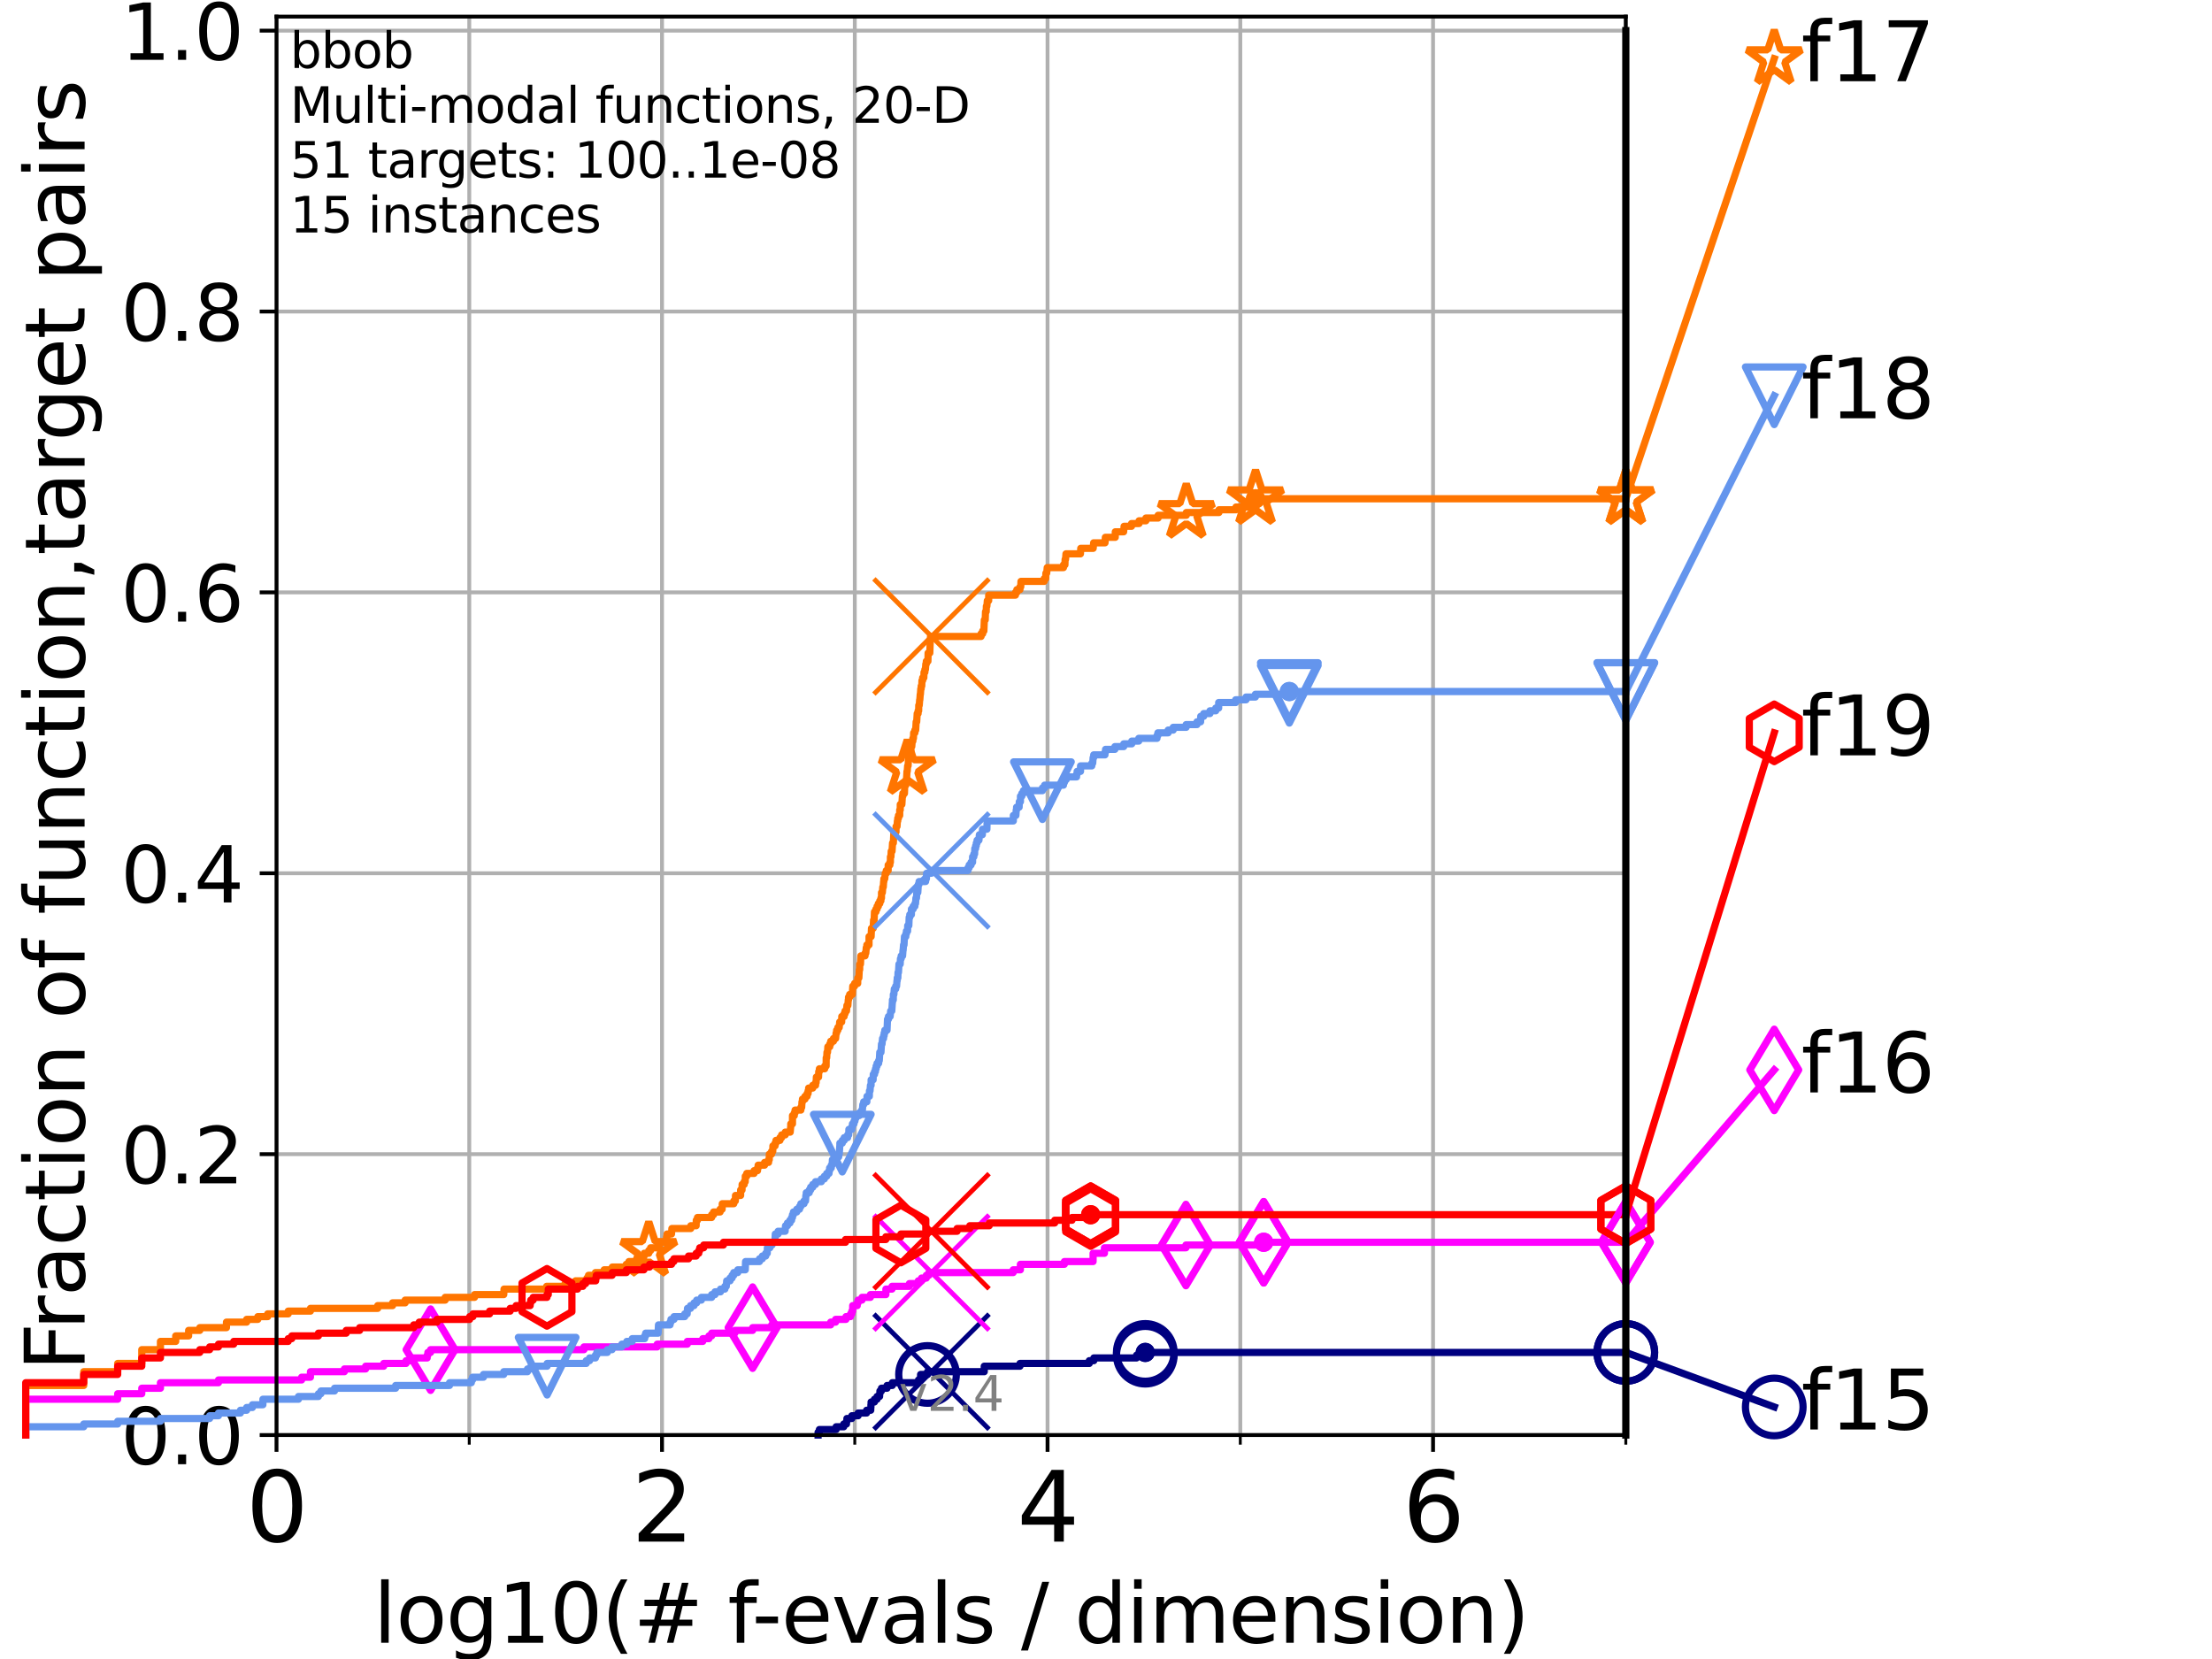 <?xml version="1.0" encoding="utf-8" standalone="no"?>
<!DOCTYPE svg PUBLIC "-//W3C//DTD SVG 1.1//EN"
  "http://www.w3.org/Graphics/SVG/1.1/DTD/svg11.dtd">
<svg height="345.6pt" version="1.1" viewBox="0 0 460.8 345.6" width="460.8pt" xmlns="http://www.w3.org/2000/svg" xmlns:xlink="http://www.w3.org/1999/xlink">
 <defs>
  <style type="text/css">*{stroke-linecap:butt;stroke-linejoin:round;}</style>
 </defs>
 <g id="figure_1">
  <g id="patch_1">
   <path d="M 0 345.6 
L 460.8 345.6 
L 460.8 0 
L 0 0 
z
" style="fill:#ffffff;"/>
  </g>
  <g id="axes_1">
   <g id="patch_2">
    <path d="M 57.6 298.944 
L 338.688 298.944 
L 338.688 3.456 
L 57.6 3.456 
z
" style="fill:#ffffff;"/>
   </g>
   <g id="matplotlib.axis_1">
    <g id="xtick_1">
     <g id="line2d_1">
      <path clip-path="url(#p02e996be62)" d="M 57.6 298.944 
L 57.6 3.456 
" style="fill:none;stroke:#b0b0b0;stroke-linecap:square;stroke-width:0.8;"/>
     </g>
     <g id="line2d_2">
      <defs>
       <path d="M 0 0 
L 0 3.5 
" id="mbe43d27039" style="stroke:#000000;stroke-width:0.8;"/>
      </defs>
      <g>
       <use style="stroke:#000000;stroke-width:0.8;" x="57.6" xlink:href="#mbe43d27039" y="298.944"/>
      </g>
     </g>
     <g id="text_1">
      <!-- 0 -->
      <g transform="translate(51.237 321.141)scale(0.2 -0.2)">
       <defs>
        <path d="M 2034 4250 
Q 1547 4250 1301 3770 
Q 1056 3291 1056 2328 
Q 1056 1369 1301 889 
Q 1547 409 2034 409 
Q 2525 409 2770 889 
Q 3016 1369 3016 2328 
Q 3016 3291 2770 3770 
Q 2525 4250 2034 4250 
z
M 2034 4750 
Q 2819 4750 3233 4129 
Q 3647 3509 3647 2328 
Q 3647 1150 3233 529 
Q 2819 -91 2034 -91 
Q 1250 -91 836 529 
Q 422 1150 422 2328 
Q 422 3509 836 4129 
Q 1250 4750 2034 4750 
z
" id="DejaVuSans-30" transform="scale(0.016)"/>
       </defs>
       <use xlink:href="#DejaVuSans-30"/>
      </g>
     </g>
    </g>
    <g id="xtick_2">
     <g id="line2d_3">
      <path clip-path="url(#p02e996be62)" d="M 137.911 298.944 
L 137.911 3.456 
" style="fill:none;stroke:#b0b0b0;stroke-linecap:square;stroke-width:0.8;"/>
     </g>
     <g id="line2d_4">
      <g>
       <use style="stroke:#000000;stroke-width:0.8;" x="137.911" xlink:href="#mbe43d27039" y="298.944"/>
      </g>
     </g>
     <g id="text_2">
      <!-- 2 -->
      <g transform="translate(131.548 321.141)scale(0.2 -0.2)">
       <defs>
        <path d="M 1228 531 
L 3431 531 
L 3431 0 
L 469 0 
L 469 531 
Q 828 903 1448 1529 
Q 2069 2156 2228 2338 
Q 2531 2678 2651 2914 
Q 2772 3150 2772 3378 
Q 2772 3750 2511 3984 
Q 2250 4219 1831 4219 
Q 1534 4219 1204 4116 
Q 875 4013 500 3803 
L 500 4441 
Q 881 4594 1212 4672 
Q 1544 4750 1819 4750 
Q 2544 4750 2975 4387 
Q 3406 4025 3406 3419 
Q 3406 3131 3298 2873 
Q 3191 2616 2906 2266 
Q 2828 2175 2409 1742 
Q 1991 1309 1228 531 
z
" id="DejaVuSans-32" transform="scale(0.016)"/>
       </defs>
       <use xlink:href="#DejaVuSans-32"/>
      </g>
     </g>
    </g>
    <g id="xtick_3">
     <g id="line2d_5">
      <path clip-path="url(#p02e996be62)" d="M 218.222 298.944 
L 218.222 3.456 
" style="fill:none;stroke:#b0b0b0;stroke-linecap:square;stroke-width:0.8;"/>
     </g>
     <g id="line2d_6">
      <g>
       <use style="stroke:#000000;stroke-width:0.8;" x="218.222" xlink:href="#mbe43d27039" y="298.944"/>
      </g>
     </g>
     <g id="text_3">
      <!-- 4 -->
      <g transform="translate(211.859 321.141)scale(0.2 -0.2)">
       <defs>
        <path d="M 2419 4116 
L 825 1625 
L 2419 1625 
L 2419 4116 
z
M 2253 4666 
L 3047 4666 
L 3047 1625 
L 3713 1625 
L 3713 1100 
L 3047 1100 
L 3047 0 
L 2419 0 
L 2419 1100 
L 313 1100 
L 313 1709 
L 2253 4666 
z
" id="DejaVuSans-34" transform="scale(0.016)"/>
       </defs>
       <use xlink:href="#DejaVuSans-34"/>
      </g>
     </g>
    </g>
    <g id="xtick_4">
     <g id="line2d_7">
      <path clip-path="url(#p02e996be62)" d="M 298.533 298.944 
L 298.533 3.456 
" style="fill:none;stroke:#b0b0b0;stroke-linecap:square;stroke-width:0.8;"/>
     </g>
     <g id="line2d_8">
      <g>
       <use style="stroke:#000000;stroke-width:0.8;" x="298.533" xlink:href="#mbe43d27039" y="298.944"/>
      </g>
     </g>
     <g id="text_4">
      <!-- 6 -->
      <g transform="translate(292.17 321.141)scale(0.2 -0.2)">
       <defs>
        <path d="M 2113 2584 
Q 1688 2584 1439 2293 
Q 1191 2003 1191 1497 
Q 1191 994 1439 701 
Q 1688 409 2113 409 
Q 2538 409 2786 701 
Q 3034 994 3034 1497 
Q 3034 2003 2786 2293 
Q 2538 2584 2113 2584 
z
M 3366 4563 
L 3366 3988 
Q 3128 4100 2886 4159 
Q 2644 4219 2406 4219 
Q 1781 4219 1451 3797 
Q 1122 3375 1075 2522 
Q 1259 2794 1537 2939 
Q 1816 3084 2150 3084 
Q 2853 3084 3261 2657 
Q 3669 2231 3669 1497 
Q 3669 778 3244 343 
Q 2819 -91 2113 -91 
Q 1303 -91 875 529 
Q 447 1150 447 2328 
Q 447 3434 972 4092 
Q 1497 4750 2381 4750 
Q 2619 4750 2861 4703 
Q 3103 4656 3366 4563 
z
" id="DejaVuSans-36" transform="scale(0.016)"/>
       </defs>
       <use xlink:href="#DejaVuSans-36"/>
      </g>
     </g>
    </g>
    <g id="xtick_5">
     <g id="line2d_9">
      <path clip-path="url(#p02e996be62)" d="M 97.755 298.944 
L 97.755 3.456 
" style="fill:none;stroke:#b0b0b0;stroke-linecap:square;stroke-width:0.8;"/>
     </g>
     <g id="line2d_10">
      <defs>
       <path d="M 0 0 
L 0 2 
" id="m6c95ea85b2" style="stroke:#000000;stroke-width:0.6;"/>
      </defs>
      <g>
       <use style="stroke:#000000;stroke-width:0.6;" x="97.755" xlink:href="#m6c95ea85b2" y="298.944"/>
      </g>
     </g>
    </g>
    <g id="xtick_6">
     <g id="line2d_11">
      <path clip-path="url(#p02e996be62)" d="M 178.066 298.944 
L 178.066 3.456 
" style="fill:none;stroke:#b0b0b0;stroke-linecap:square;stroke-width:0.8;"/>
     </g>
     <g id="line2d_12">
      <g>
       <use style="stroke:#000000;stroke-width:0.6;" x="178.066" xlink:href="#m6c95ea85b2" y="298.944"/>
      </g>
     </g>
    </g>
    <g id="xtick_7">
     <g id="line2d_13">
      <path clip-path="url(#p02e996be62)" d="M 258.377 298.944 
L 258.377 3.456 
" style="fill:none;stroke:#b0b0b0;stroke-linecap:square;stroke-width:0.8;"/>
     </g>
     <g id="line2d_14">
      <g>
       <use style="stroke:#000000;stroke-width:0.6;" x="258.377" xlink:href="#m6c95ea85b2" y="298.944"/>
      </g>
     </g>
    </g>
    <g id="xtick_8">
     <g id="line2d_15">
      <path clip-path="url(#p02e996be62)" d="M 338.688 298.944 
L 338.688 3.456 
" style="fill:none;stroke:#b0b0b0;stroke-linecap:square;stroke-width:0.8;"/>
     </g>
     <g id="line2d_16">
      <g>
       <use style="stroke:#000000;stroke-width:0.6;" x="338.688" xlink:href="#m6c95ea85b2" y="298.944"/>
      </g>
     </g>
    </g>
    <g id="text_5">
     <!-- log10(# f-evals / dimension) -->
     <g transform="translate(77.764 342.218)scale(0.17 -0.17)">
      <defs>
       <path d="M 603 4863 
L 1178 4863 
L 1178 0 
L 603 0 
L 603 4863 
z
" id="DejaVuSans-6c" transform="scale(0.016)"/>
       <path d="M 1959 3097 
Q 1497 3097 1228 2736 
Q 959 2375 959 1747 
Q 959 1119 1226 758 
Q 1494 397 1959 397 
Q 2419 397 2687 759 
Q 2956 1122 2956 1747 
Q 2956 2369 2687 2733 
Q 2419 3097 1959 3097 
z
M 1959 3584 
Q 2709 3584 3137 3096 
Q 3566 2609 3566 1747 
Q 3566 888 3137 398 
Q 2709 -91 1959 -91 
Q 1206 -91 779 398 
Q 353 888 353 1747 
Q 353 2609 779 3096 
Q 1206 3584 1959 3584 
z
" id="DejaVuSans-6f" transform="scale(0.016)"/>
       <path d="M 2906 1791 
Q 2906 2416 2648 2759 
Q 2391 3103 1925 3103 
Q 1463 3103 1205 2759 
Q 947 2416 947 1791 
Q 947 1169 1205 825 
Q 1463 481 1925 481 
Q 2391 481 2648 825 
Q 2906 1169 2906 1791 
z
M 3481 434 
Q 3481 -459 3084 -895 
Q 2688 -1331 1869 -1331 
Q 1566 -1331 1297 -1286 
Q 1028 -1241 775 -1147 
L 775 -588 
Q 1028 -725 1275 -790 
Q 1522 -856 1778 -856 
Q 2344 -856 2625 -561 
Q 2906 -266 2906 331 
L 2906 616 
Q 2728 306 2450 153 
Q 2172 0 1784 0 
Q 1141 0 747 490 
Q 353 981 353 1791 
Q 353 2603 747 3093 
Q 1141 3584 1784 3584 
Q 2172 3584 2450 3431 
Q 2728 3278 2906 2969 
L 2906 3500 
L 3481 3500 
L 3481 434 
z
" id="DejaVuSans-67" transform="scale(0.016)"/>
       <path d="M 794 531 
L 1825 531 
L 1825 4091 
L 703 3866 
L 703 4441 
L 1819 4666 
L 2450 4666 
L 2450 531 
L 3481 531 
L 3481 0 
L 794 0 
L 794 531 
z
" id="DejaVuSans-31" transform="scale(0.016)"/>
       <path d="M 1984 4856 
Q 1566 4138 1362 3434 
Q 1159 2731 1159 2009 
Q 1159 1288 1364 580 
Q 1569 -128 1984 -844 
L 1484 -844 
Q 1016 -109 783 600 
Q 550 1309 550 2009 
Q 550 2706 781 3412 
Q 1013 4119 1484 4856 
L 1984 4856 
z
" id="DejaVuSans-28" transform="scale(0.016)"/>
       <path d="M 3272 2816 
L 2363 2816 
L 2100 1772 
L 3016 1772 
L 3272 2816 
z
M 2803 4594 
L 2478 3297 
L 3391 3297 
L 3719 4594 
L 4219 4594 
L 3897 3297 
L 4872 3297 
L 4872 2816 
L 3775 2816 
L 3519 1772 
L 4513 1772 
L 4513 1294 
L 3397 1294 
L 3072 0 
L 2572 0 
L 2894 1294 
L 1978 1294 
L 1656 0 
L 1153 0 
L 1478 1294 
L 494 1294 
L 494 1772 
L 1594 1772 
L 1856 2816 
L 850 2816 
L 850 3297 
L 1978 3297 
L 2297 4594 
L 2803 4594 
z
" id="DejaVuSans-23" transform="scale(0.016)"/>
       <path id="DejaVuSans-20" transform="scale(0.016)"/>
       <path d="M 2375 4863 
L 2375 4384 
L 1825 4384 
Q 1516 4384 1395 4259 
Q 1275 4134 1275 3809 
L 1275 3500 
L 2222 3500 
L 2222 3053 
L 1275 3053 
L 1275 0 
L 697 0 
L 697 3053 
L 147 3053 
L 147 3500 
L 697 3500 
L 697 3744 
Q 697 4328 969 4595 
Q 1241 4863 1831 4863 
L 2375 4863 
z
" id="DejaVuSans-66" transform="scale(0.016)"/>
       <path d="M 313 2009 
L 1997 2009 
L 1997 1497 
L 313 1497 
L 313 2009 
z
" id="DejaVuSans-2d" transform="scale(0.016)"/>
       <path d="M 3597 1894 
L 3597 1613 
L 953 1613 
Q 991 1019 1311 708 
Q 1631 397 2203 397 
Q 2534 397 2845 478 
Q 3156 559 3463 722 
L 3463 178 
Q 3153 47 2828 -22 
Q 2503 -91 2169 -91 
Q 1331 -91 842 396 
Q 353 884 353 1716 
Q 353 2575 817 3079 
Q 1281 3584 2069 3584 
Q 2775 3584 3186 3129 
Q 3597 2675 3597 1894 
z
M 3022 2063 
Q 3016 2534 2758 2815 
Q 2500 3097 2075 3097 
Q 1594 3097 1305 2825 
Q 1016 2553 972 2059 
L 3022 2063 
z
" id="DejaVuSans-65" transform="scale(0.016)"/>
       <path d="M 191 3500 
L 800 3500 
L 1894 563 
L 2988 3500 
L 3597 3500 
L 2284 0 
L 1503 0 
L 191 3500 
z
" id="DejaVuSans-76" transform="scale(0.016)"/>
       <path d="M 2194 1759 
Q 1497 1759 1228 1600 
Q 959 1441 959 1056 
Q 959 750 1161 570 
Q 1363 391 1709 391 
Q 2188 391 2477 730 
Q 2766 1069 2766 1631 
L 2766 1759 
L 2194 1759 
z
M 3341 1997 
L 3341 0 
L 2766 0 
L 2766 531 
Q 2569 213 2275 61 
Q 1981 -91 1556 -91 
Q 1019 -91 701 211 
Q 384 513 384 1019 
Q 384 1609 779 1909 
Q 1175 2209 1959 2209 
L 2766 2209 
L 2766 2266 
Q 2766 2663 2505 2880 
Q 2244 3097 1772 3097 
Q 1472 3097 1187 3025 
Q 903 2953 641 2809 
L 641 3341 
Q 956 3463 1253 3523 
Q 1550 3584 1831 3584 
Q 2591 3584 2966 3190 
Q 3341 2797 3341 1997 
z
" id="DejaVuSans-61" transform="scale(0.016)"/>
       <path d="M 2834 3397 
L 2834 2853 
Q 2591 2978 2328 3040 
Q 2066 3103 1784 3103 
Q 1356 3103 1142 2972 
Q 928 2841 928 2578 
Q 928 2378 1081 2264 
Q 1234 2150 1697 2047 
L 1894 2003 
Q 2506 1872 2764 1633 
Q 3022 1394 3022 966 
Q 3022 478 2636 193 
Q 2250 -91 1575 -91 
Q 1294 -91 989 -36 
Q 684 19 347 128 
L 347 722 
Q 666 556 975 473 
Q 1284 391 1588 391 
Q 1994 391 2212 530 
Q 2431 669 2431 922 
Q 2431 1156 2273 1281 
Q 2116 1406 1581 1522 
L 1381 1569 
Q 847 1681 609 1914 
Q 372 2147 372 2553 
Q 372 3047 722 3315 
Q 1072 3584 1716 3584 
Q 2034 3584 2315 3537 
Q 2597 3491 2834 3397 
z
" id="DejaVuSans-73" transform="scale(0.016)"/>
       <path d="M 1625 4666 
L 2156 4666 
L 531 -594 
L 0 -594 
L 1625 4666 
z
" id="DejaVuSans-2f" transform="scale(0.016)"/>
       <path d="M 2906 2969 
L 2906 4863 
L 3481 4863 
L 3481 0 
L 2906 0 
L 2906 525 
Q 2725 213 2448 61 
Q 2172 -91 1784 -91 
Q 1150 -91 751 415 
Q 353 922 353 1747 
Q 353 2572 751 3078 
Q 1150 3584 1784 3584 
Q 2172 3584 2448 3432 
Q 2725 3281 2906 2969 
z
M 947 1747 
Q 947 1113 1208 752 
Q 1469 391 1925 391 
Q 2381 391 2643 752 
Q 2906 1113 2906 1747 
Q 2906 2381 2643 2742 
Q 2381 3103 1925 3103 
Q 1469 3103 1208 2742 
Q 947 2381 947 1747 
z
" id="DejaVuSans-64" transform="scale(0.016)"/>
       <path d="M 603 3500 
L 1178 3500 
L 1178 0 
L 603 0 
L 603 3500 
z
M 603 4863 
L 1178 4863 
L 1178 4134 
L 603 4134 
L 603 4863 
z
" id="DejaVuSans-69" transform="scale(0.016)"/>
       <path d="M 3328 2828 
Q 3544 3216 3844 3400 
Q 4144 3584 4550 3584 
Q 5097 3584 5394 3201 
Q 5691 2819 5691 2113 
L 5691 0 
L 5113 0 
L 5113 2094 
Q 5113 2597 4934 2840 
Q 4756 3084 4391 3084 
Q 3944 3084 3684 2787 
Q 3425 2491 3425 1978 
L 3425 0 
L 2847 0 
L 2847 2094 
Q 2847 2600 2669 2842 
Q 2491 3084 2119 3084 
Q 1678 3084 1418 2786 
Q 1159 2488 1159 1978 
L 1159 0 
L 581 0 
L 581 3500 
L 1159 3500 
L 1159 2956 
Q 1356 3278 1631 3431 
Q 1906 3584 2284 3584 
Q 2666 3584 2933 3390 
Q 3200 3197 3328 2828 
z
" id="DejaVuSans-6d" transform="scale(0.016)"/>
       <path d="M 3513 2113 
L 3513 0 
L 2938 0 
L 2938 2094 
Q 2938 2591 2744 2837 
Q 2550 3084 2163 3084 
Q 1697 3084 1428 2787 
Q 1159 2491 1159 1978 
L 1159 0 
L 581 0 
L 581 3500 
L 1159 3500 
L 1159 2956 
Q 1366 3272 1645 3428 
Q 1925 3584 2291 3584 
Q 2894 3584 3203 3211 
Q 3513 2838 3513 2113 
z
" id="DejaVuSans-6e" transform="scale(0.016)"/>
       <path d="M 513 4856 
L 1013 4856 
Q 1481 4119 1714 3412 
Q 1947 2706 1947 2009 
Q 1947 1309 1714 600 
Q 1481 -109 1013 -844 
L 513 -844 
Q 928 -128 1133 580 
Q 1338 1288 1338 2009 
Q 1338 2731 1133 3434 
Q 928 4138 513 4856 
z
" id="DejaVuSans-29" transform="scale(0.016)"/>
      </defs>
      <use xlink:href="#DejaVuSans-6c"/>
      <use x="27.783" xlink:href="#DejaVuSans-6f"/>
      <use x="88.965" xlink:href="#DejaVuSans-67"/>
      <use x="152.441" xlink:href="#DejaVuSans-31"/>
      <use x="216.064" xlink:href="#DejaVuSans-30"/>
      <use x="279.688" xlink:href="#DejaVuSans-28"/>
      <use x="318.701" xlink:href="#DejaVuSans-23"/>
      <use x="402.49" xlink:href="#DejaVuSans-20"/>
      <use x="434.277" xlink:href="#DejaVuSans-66"/>
      <use x="463.982" xlink:href="#DejaVuSans-2d"/>
      <use x="500.066" xlink:href="#DejaVuSans-65"/>
      <use x="561.59" xlink:href="#DejaVuSans-76"/>
      <use x="620.77" xlink:href="#DejaVuSans-61"/>
      <use x="682.049" xlink:href="#DejaVuSans-6c"/>
      <use x="709.832" xlink:href="#DejaVuSans-73"/>
      <use x="761.932" xlink:href="#DejaVuSans-20"/>
      <use x="793.719" xlink:href="#DejaVuSans-2f"/>
      <use x="827.41" xlink:href="#DejaVuSans-20"/>
      <use x="859.197" xlink:href="#DejaVuSans-64"/>
      <use x="922.674" xlink:href="#DejaVuSans-69"/>
      <use x="950.457" xlink:href="#DejaVuSans-6d"/>
      <use x="1047.869" xlink:href="#DejaVuSans-65"/>
      <use x="1109.393" xlink:href="#DejaVuSans-6e"/>
      <use x="1172.771" xlink:href="#DejaVuSans-73"/>
      <use x="1224.871" xlink:href="#DejaVuSans-69"/>
      <use x="1252.654" xlink:href="#DejaVuSans-6f"/>
      <use x="1313.836" xlink:href="#DejaVuSans-6e"/>
      <use x="1377.215" xlink:href="#DejaVuSans-29"/>
     </g>
    </g>
   </g>
   <g id="matplotlib.axis_2">
    <g id="ytick_1">
     <g id="line2d_17">
      <path clip-path="url(#p02e996be62)" d="M 57.6 298.944 
L 338.688 298.944 
" style="fill:none;stroke:#b0b0b0;stroke-linecap:square;stroke-width:0.8;"/>
     </g>
     <g id="line2d_18">
      <defs>
       <path d="M 0 0 
L -3.5 0 
" id="m327d7cdfdd" style="stroke:#000000;stroke-width:0.8;"/>
      </defs>
      <g>
       <use style="stroke:#000000;stroke-width:0.8;" x="57.6" xlink:href="#m327d7cdfdd" y="298.944"/>
      </g>
     </g>
     <g id="text_6">
      <!-- 0.0 -->
      <g transform="translate(25.155 305.023)scale(0.16 -0.16)">
       <defs>
        <path d="M 684 794 
L 1344 794 
L 1344 0 
L 684 0 
L 684 794 
z
" id="DejaVuSans-2e" transform="scale(0.016)"/>
       </defs>
       <use xlink:href="#DejaVuSans-30"/>
       <use x="63.623" xlink:href="#DejaVuSans-2e"/>
       <use x="95.41" xlink:href="#DejaVuSans-30"/>
      </g>
     </g>
    </g>
    <g id="ytick_2">
     <g id="line2d_19">
      <path clip-path="url(#p02e996be62)" d="M 57.6 240.432 
L 338.688 240.432 
" style="fill:none;stroke:#b0b0b0;stroke-linecap:square;stroke-width:0.8;"/>
     </g>
     <g id="line2d_20">
      <g>
       <use style="stroke:#000000;stroke-width:0.8;" x="57.6" xlink:href="#m327d7cdfdd" y="240.432"/>
      </g>
     </g>
     <g id="text_7">
      <!-- 0.2 -->
      <g transform="translate(25.155 246.51)scale(0.16 -0.16)">
       <use xlink:href="#DejaVuSans-30"/>
       <use x="63.623" xlink:href="#DejaVuSans-2e"/>
       <use x="95.41" xlink:href="#DejaVuSans-32"/>
      </g>
     </g>
    </g>
    <g id="ytick_3">
     <g id="line2d_21">
      <path clip-path="url(#p02e996be62)" d="M 57.6 181.919 
L 338.688 181.919 
" style="fill:none;stroke:#b0b0b0;stroke-linecap:square;stroke-width:0.8;"/>
     </g>
     <g id="line2d_22">
      <g>
       <use style="stroke:#000000;stroke-width:0.8;" x="57.6" xlink:href="#m327d7cdfdd" y="181.919"/>
      </g>
     </g>
     <g id="text_8">
      <!-- 0.4 -->
      <g transform="translate(25.155 187.998)scale(0.16 -0.16)">
       <use xlink:href="#DejaVuSans-30"/>
       <use x="63.623" xlink:href="#DejaVuSans-2e"/>
       <use x="95.41" xlink:href="#DejaVuSans-34"/>
      </g>
     </g>
    </g>
    <g id="ytick_4">
     <g id="line2d_23">
      <path clip-path="url(#p02e996be62)" d="M 57.6 123.407 
L 338.688 123.407 
" style="fill:none;stroke:#b0b0b0;stroke-linecap:square;stroke-width:0.8;"/>
     </g>
     <g id="line2d_24">
      <g>
       <use style="stroke:#000000;stroke-width:0.8;" x="57.6" xlink:href="#m327d7cdfdd" y="123.407"/>
      </g>
     </g>
     <g id="text_9">
      <!-- 0.6 -->
      <g transform="translate(25.155 129.485)scale(0.16 -0.16)">
       <use xlink:href="#DejaVuSans-30"/>
       <use x="63.623" xlink:href="#DejaVuSans-2e"/>
       <use x="95.41" xlink:href="#DejaVuSans-36"/>
      </g>
     </g>
    </g>
    <g id="ytick_5">
     <g id="line2d_25">
      <path clip-path="url(#p02e996be62)" d="M 57.6 64.894 
L 338.688 64.894 
" style="fill:none;stroke:#b0b0b0;stroke-linecap:square;stroke-width:0.8;"/>
     </g>
     <g id="line2d_26">
      <g>
       <use style="stroke:#000000;stroke-width:0.8;" x="57.6" xlink:href="#m327d7cdfdd" y="64.894"/>
      </g>
     </g>
     <g id="text_10">
      <!-- 0.8 -->
      <g transform="translate(25.155 70.973)scale(0.16 -0.16)">
       <defs>
        <path d="M 2034 2216 
Q 1584 2216 1326 1975 
Q 1069 1734 1069 1313 
Q 1069 891 1326 650 
Q 1584 409 2034 409 
Q 2484 409 2743 651 
Q 3003 894 3003 1313 
Q 3003 1734 2745 1975 
Q 2488 2216 2034 2216 
z
M 1403 2484 
Q 997 2584 770 2862 
Q 544 3141 544 3541 
Q 544 4100 942 4425 
Q 1341 4750 2034 4750 
Q 2731 4750 3128 4425 
Q 3525 4100 3525 3541 
Q 3525 3141 3298 2862 
Q 3072 2584 2669 2484 
Q 3125 2378 3379 2068 
Q 3634 1759 3634 1313 
Q 3634 634 3220 271 
Q 2806 -91 2034 -91 
Q 1263 -91 848 271 
Q 434 634 434 1313 
Q 434 1759 690 2068 
Q 947 2378 1403 2484 
z
M 1172 3481 
Q 1172 3119 1398 2916 
Q 1625 2713 2034 2713 
Q 2441 2713 2670 2916 
Q 2900 3119 2900 3481 
Q 2900 3844 2670 4047 
Q 2441 4250 2034 4250 
Q 1625 4250 1398 4047 
Q 1172 3844 1172 3481 
z
" id="DejaVuSans-38" transform="scale(0.016)"/>
       </defs>
       <use xlink:href="#DejaVuSans-30"/>
       <use x="63.623" xlink:href="#DejaVuSans-2e"/>
       <use x="95.41" xlink:href="#DejaVuSans-38"/>
      </g>
     </g>
    </g>
    <g id="ytick_6">
     <g id="line2d_27">
      <path clip-path="url(#p02e996be62)" d="M 57.6 6.382 
L 338.688 6.382 
" style="fill:none;stroke:#b0b0b0;stroke-linecap:square;stroke-width:0.8;"/>
     </g>
     <g id="line2d_28">
      <g>
       <use style="stroke:#000000;stroke-width:0.8;" x="57.6" xlink:href="#m327d7cdfdd" y="6.382"/>
      </g>
     </g>
     <g id="text_11">
      <!-- 1.0 -->
      <g transform="translate(25.155 12.46)scale(0.16 -0.16)">
       <use xlink:href="#DejaVuSans-31"/>
       <use x="63.623" xlink:href="#DejaVuSans-2e"/>
       <use x="95.41" xlink:href="#DejaVuSans-30"/>
      </g>
     </g>
    </g>
    <g id="text_12">
     <!-- Fraction of function,target pairs -->
     <g transform="translate(17.62 285.585)rotate(-90)scale(0.17 -0.17)">
      <defs>
       <path d="M 628 4666 
L 3309 4666 
L 3309 4134 
L 1259 4134 
L 1259 2759 
L 3109 2759 
L 3109 2228 
L 1259 2228 
L 1259 0 
L 628 0 
L 628 4666 
z
" id="DejaVuSans-46" transform="scale(0.016)"/>
       <path d="M 2631 2963 
Q 2534 3019 2420 3045 
Q 2306 3072 2169 3072 
Q 1681 3072 1420 2755 
Q 1159 2438 1159 1844 
L 1159 0 
L 581 0 
L 581 3500 
L 1159 3500 
L 1159 2956 
Q 1341 3275 1631 3429 
Q 1922 3584 2338 3584 
Q 2397 3584 2469 3576 
Q 2541 3569 2628 3553 
L 2631 2963 
z
" id="DejaVuSans-72" transform="scale(0.016)"/>
       <path d="M 3122 3366 
L 3122 2828 
Q 2878 2963 2633 3030 
Q 2388 3097 2138 3097 
Q 1578 3097 1268 2742 
Q 959 2388 959 1747 
Q 959 1106 1268 751 
Q 1578 397 2138 397 
Q 2388 397 2633 464 
Q 2878 531 3122 666 
L 3122 134 
Q 2881 22 2623 -34 
Q 2366 -91 2075 -91 
Q 1284 -91 818 406 
Q 353 903 353 1747 
Q 353 2603 823 3093 
Q 1294 3584 2113 3584 
Q 2378 3584 2631 3529 
Q 2884 3475 3122 3366 
z
" id="DejaVuSans-63" transform="scale(0.016)"/>
       <path d="M 1172 4494 
L 1172 3500 
L 2356 3500 
L 2356 3053 
L 1172 3053 
L 1172 1153 
Q 1172 725 1289 603 
Q 1406 481 1766 481 
L 2356 481 
L 2356 0 
L 1766 0 
Q 1100 0 847 248 
Q 594 497 594 1153 
L 594 3053 
L 172 3053 
L 172 3500 
L 594 3500 
L 594 4494 
L 1172 4494 
z
" id="DejaVuSans-74" transform="scale(0.016)"/>
       <path d="M 544 1381 
L 544 3500 
L 1119 3500 
L 1119 1403 
Q 1119 906 1312 657 
Q 1506 409 1894 409 
Q 2359 409 2629 706 
Q 2900 1003 2900 1516 
L 2900 3500 
L 3475 3500 
L 3475 0 
L 2900 0 
L 2900 538 
Q 2691 219 2414 64 
Q 2138 -91 1772 -91 
Q 1169 -91 856 284 
Q 544 659 544 1381 
z
M 1991 3584 
L 1991 3584 
z
" id="DejaVuSans-75" transform="scale(0.016)"/>
       <path d="M 750 794 
L 1409 794 
L 1409 256 
L 897 -744 
L 494 -744 
L 750 256 
L 750 794 
z
" id="DejaVuSans-2c" transform="scale(0.016)"/>
       <path d="M 1159 525 
L 1159 -1331 
L 581 -1331 
L 581 3500 
L 1159 3500 
L 1159 2969 
Q 1341 3281 1617 3432 
Q 1894 3584 2278 3584 
Q 2916 3584 3314 3078 
Q 3713 2572 3713 1747 
Q 3713 922 3314 415 
Q 2916 -91 2278 -91 
Q 1894 -91 1617 61 
Q 1341 213 1159 525 
z
M 3116 1747 
Q 3116 2381 2855 2742 
Q 2594 3103 2138 3103 
Q 1681 3103 1420 2742 
Q 1159 2381 1159 1747 
Q 1159 1113 1420 752 
Q 1681 391 2138 391 
Q 2594 391 2855 752 
Q 3116 1113 3116 1747 
z
" id="DejaVuSans-70" transform="scale(0.016)"/>
      </defs>
      <use xlink:href="#DejaVuSans-46"/>
      <use x="50.27" xlink:href="#DejaVuSans-72"/>
      <use x="91.383" xlink:href="#DejaVuSans-61"/>
      <use x="152.662" xlink:href="#DejaVuSans-63"/>
      <use x="207.643" xlink:href="#DejaVuSans-74"/>
      <use x="246.852" xlink:href="#DejaVuSans-69"/>
      <use x="274.635" xlink:href="#DejaVuSans-6f"/>
      <use x="335.816" xlink:href="#DejaVuSans-6e"/>
      <use x="399.195" xlink:href="#DejaVuSans-20"/>
      <use x="430.982" xlink:href="#DejaVuSans-6f"/>
      <use x="492.164" xlink:href="#DejaVuSans-66"/>
      <use x="527.369" xlink:href="#DejaVuSans-20"/>
      <use x="559.156" xlink:href="#DejaVuSans-66"/>
      <use x="594.361" xlink:href="#DejaVuSans-75"/>
      <use x="657.74" xlink:href="#DejaVuSans-6e"/>
      <use x="721.119" xlink:href="#DejaVuSans-63"/>
      <use x="776.1" xlink:href="#DejaVuSans-74"/>
      <use x="815.309" xlink:href="#DejaVuSans-69"/>
      <use x="843.092" xlink:href="#DejaVuSans-6f"/>
      <use x="904.273" xlink:href="#DejaVuSans-6e"/>
      <use x="967.652" xlink:href="#DejaVuSans-2c"/>
      <use x="999.439" xlink:href="#DejaVuSans-74"/>
      <use x="1038.648" xlink:href="#DejaVuSans-61"/>
      <use x="1099.928" xlink:href="#DejaVuSans-72"/>
      <use x="1139.291" xlink:href="#DejaVuSans-67"/>
      <use x="1202.768" xlink:href="#DejaVuSans-65"/>
      <use x="1264.291" xlink:href="#DejaVuSans-74"/>
      <use x="1303.5" xlink:href="#DejaVuSans-20"/>
      <use x="1335.287" xlink:href="#DejaVuSans-70"/>
      <use x="1398.764" xlink:href="#DejaVuSans-61"/>
      <use x="1460.043" xlink:href="#DejaVuSans-69"/>
      <use x="1487.826" xlink:href="#DejaVuSans-72"/>
      <use x="1528.939" xlink:href="#DejaVuSans-73"/>
     </g>
    </g>
   </g>
   <g id="line2d_29">
    <defs>
     <path d="M 0 1.5 
C 0.398 1.5 0.779 1.342 1.061 1.061 
C 1.342 0.779 1.5 0.398 1.5 0 
C 1.5 -0.398 1.342 -0.779 1.061 -1.061 
C 0.779 -1.342 0.398 -1.5 0 -1.5 
C -0.398 -1.5 -0.779 -1.342 -1.061 -1.061 
C -1.342 -0.779 -1.5 -0.398 -1.5 0 
C -1.5 0.398 -1.342 0.779 -1.061 1.061 
C -0.779 1.342 -0.398 1.5 0 1.5 
z
" id="m13acab297d" style="stroke:#000080;"/>
    </defs>
    <g>
     <use style="fill:#000080;stroke:#000080;" x="238.582" xlink:href="#m13acab297d" y="281.734"/>
     <use style="fill:#000080;stroke:#000080;" x="238.582" xlink:href="#m13acab297d" y="281.734"/>
    </g>
   </g>
   <g id="line2d_30">
    <path d="M 170.42 298.944 
L 170.42 298.37 
L 170.691 298.37 
L 170.691 297.797 
L 174.179 297.797 
L 174.179 297.223 
L 175.767 297.223 
L 175.767 296.649 
L 176.339 296.649 
L 176.339 296.076 
L 176.423 296.076 
L 176.423 295.502 
L 177.448 295.502 
L 177.448 294.928 
L 178.763 294.928 
L 178.763 294.355 
L 180.528 294.355 
L 180.528 293.781 
L 181.391 293.781 
L 181.391 293.207 
L 181.427 293.207 
L 181.427 292.634 
L 181.463 292.634 
L 181.463 292.06 
L 182.166 292.06 
L 182.166 291.487 
L 182.709 291.487 
L 182.709 290.913 
L 183.236 290.913 
L 183.236 290.339 
L 183.301 290.339 
L 183.301 289.766 
L 183.621 289.766 
L 183.621 289.192 
L 184.786 289.192 
L 184.786 288.618 
L 185.879 288.618 
L 185.879 288.045 
L 191.335 288.045 
L 191.335 287.471 
L 191.739 287.471 
L 191.739 286.897 
L 191.777 286.897 
L 191.777 286.324 
L 193.225 286.324 
L 193.225 285.75 
L 205.036 285.75 
L 205.036 284.603 
L 212.481 284.603 
L 212.481 284.029 
L 226.918 284.029 
L 226.918 283.455 
L 227.866 283.455 
L 227.866 282.882 
L 236.768 282.882 
L 236.768 282.308 
L 238.582 282.308 
L 238.582 281.734 
L 338.688 281.734 
" style="fill:none;stroke:#000080;stroke-linecap:square;stroke-width:1.5;"/>
   </g>
   <g id="line2d_31">
    <defs>
     <path d="M 0 6 
C 1.591 6 3.117 5.368 4.243 4.243 
C 5.368 3.117 6 1.591 6 0 
C 6 -1.591 5.368 -3.117 4.243 -4.243 
C 3.117 -5.368 1.591 -6 0 -6 
C -1.591 -6 -3.117 -5.368 -4.243 -4.243 
C -5.368 -3.117 -6 -1.591 -6 0 
C -6 1.591 -5.368 3.117 -4.243 4.243 
C -3.117 5.368 -1.591 6 0 6 
z
" id="m01e3c80783" style="stroke:#000080;stroke-width:1.5;"/>
    </defs>
    <g>
     <use style="fill-opacity:0;stroke:#000080;stroke-width:1.5;" x="193.225" xlink:href="#m01e3c80783" y="286.324"/>
     <use style="fill-opacity:0;stroke:#000080;stroke-width:1.5;" x="238.582" xlink:href="#m01e3c80783" y="282.308"/>
     <use style="fill-opacity:0;stroke:#000080;stroke-width:1.5;" x="238.582" xlink:href="#m01e3c80783" y="281.734"/>
     <use style="fill-opacity:0;stroke:#000080;stroke-width:1.5;" x="338.688" xlink:href="#m01e3c80783" y="281.734"/>
    </g>
   </g>
   <g id="line2d_32">
    <path style="fill:none;stroke:#000080;stroke-linecap:square;stroke-width:1.5;"/>
    <g/>
   </g>
   <g id="line2d_33">
    <path clip-path="url(#p02e996be62)" d="M 194.046 285.75 
" style="fill:none;stroke:#000080;stroke-linecap:square;stroke-width:1.5;"/>
    <defs>
     <path d="M -12 12 
L 12 -12 
M -12 -12 
L 12 12 
" id="m29db2fde79" style="stroke:#000080;"/>
    </defs>
    <g clip-path="url(#p02e996be62)">
     <use style="fill:#000080;stroke:#000080;" x="194.046" xlink:href="#m29db2fde79" y="285.75"/>
    </g>
   </g>
   <g id="line2d_34">
    <defs>
     <path d="M 0 1.5 
C 0.398 1.5 0.779 1.342 1.061 1.061 
C 1.342 0.779 1.5 0.398 1.5 0 
C 1.5 -0.398 1.342 -0.779 1.061 -1.061 
C 0.779 -1.342 0.398 -1.5 0 -1.5 
C -0.398 -1.5 -0.779 -1.342 -1.061 -1.061 
C -1.342 -0.779 -1.5 -0.398 -1.5 0 
C -1.5 0.398 -1.342 0.779 -1.061 1.061 
C -0.779 1.342 -0.398 1.5 0 1.5 
z
" id="m3de716458f" style="stroke:#ff00ff;"/>
    </defs>
    <g>
     <use style="fill:#ff00ff;stroke:#ff00ff;" x="263.249" xlink:href="#m3de716458f" y="258.788"/>
     <use style="fill:#ff00ff;stroke:#ff00ff;" x="263.249" xlink:href="#m3de716458f" y="258.788"/>
    </g>
   </g>
   <g id="line2d_35">
    <path d="M 5.357 298.944 
L 5.357 291.487 
L 24.516 291.487 
L 24.516 290.339 
L 29.533 290.339 
L 29.533 289.192 
L 33.424 289.192 
L 33.424 288.045 
L 45.512 288.045 
L 45.512 287.471 
L 62.834 287.471 
L 62.834 286.897 
L 64.671 286.897 
L 64.671 285.75 
L 71.742 285.75 
L 71.742 285.176 
L 76.168 285.176 
L 76.168 284.603 
L 79.939 284.603 
L 79.939 284.029 
L 84.588 284.029 
L 84.588 283.455 
L 85.841 283.455 
L 85.841 282.882 
L 88.992 282.882 
L 88.992 282.308 
L 89.135 282.308 
L 89.135 281.734 
L 89.698 281.734 
L 89.698 281.161 
L 121.646 281.161 
L 121.646 280.587 
L 136.906 280.587 
L 136.906 280.013 
L 143.183 280.013 
L 143.183 279.44 
L 146.405 279.44 
L 146.405 278.866 
L 147.68 278.866 
L 147.68 278.293 
L 148.253 278.293 
L 148.253 277.719 
L 153.087 277.719 
L 153.087 277.145 
L 156.786 277.145 
L 156.786 276.572 
L 160.758 276.572 
L 160.758 275.998 
L 173.05 275.998 
L 173.05 275.424 
L 174.068 275.424 
L 174.068 274.851 
L 176.23 274.851 
L 176.23 274.277 
L 177.181 274.277 
L 177.181 273.703 
L 177.448 273.703 
L 177.448 273.13 
L 177.626 273.13 
L 177.626 272.556 
L 177.633 272.556 
L 177.633 271.982 
L 178.583 271.982 
L 178.583 271.409 
L 178.752 271.409 
L 178.752 270.835 
L 179.57 270.835 
L 179.57 270.261 
L 181.32 270.261 
L 181.32 269.688 
L 184.547 269.688 
L 184.547 269.114 
L 184.548 269.114 
L 184.548 268.54 
L 185.822 268.54 
L 185.822 267.967 
L 189.443 267.967 
L 189.443 267.393 
L 191.294 267.393 
L 191.294 266.82 
L 191.975 266.82 
L 191.975 266.246 
L 192.967 266.246 
L 192.967 265.672 
L 193.517 265.672 
L 193.517 265.099 
L 211.068 265.099 
L 211.068 264.525 
L 212.565 264.525 
L 212.565 263.378 
L 221.732 263.378 
L 221.732 262.804 
L 227.71 262.804 
L 227.71 261.083 
L 230.073 261.083 
L 230.073 259.936 
L 247.05 259.936 
L 247.05 259.362 
L 263.249 259.362 
L 263.249 258.788 
L 338.688 258.788 
" style="fill:none;stroke:#ff00ff;stroke-linecap:square;stroke-width:1.5;"/>
   </g>
   <g id="line2d_36">
    <defs>
     <path d="M 0 8.485 
L 5.091 0 
L 0 -8.485 
L -5.091 0 
z
" id="mbe323af239" style="stroke:#ff00ff;stroke-linejoin:miter;stroke-width:1.5;"/>
    </defs>
    <g>
     <use style="fill-opacity:0;stroke:#ff00ff;stroke-linejoin:miter;stroke-width:1.5;" x="89.698" xlink:href="#mbe323af239" y="281.161"/>
     <use style="fill-opacity:0;stroke:#ff00ff;stroke-linejoin:miter;stroke-width:1.5;" x="156.786" xlink:href="#mbe323af239" y="276.572"/>
     <use style="fill-opacity:0;stroke:#ff00ff;stroke-linejoin:miter;stroke-width:1.5;" x="247.05" xlink:href="#mbe323af239" y="259.362"/>
     <use style="fill-opacity:0;stroke:#ff00ff;stroke-linejoin:miter;stroke-width:1.5;" x="263.249" xlink:href="#mbe323af239" y="258.788"/>
     <use style="fill-opacity:0;stroke:#ff00ff;stroke-linejoin:miter;stroke-width:1.5;" x="263.249" xlink:href="#mbe323af239" y="258.788"/>
     <use style="fill-opacity:0;stroke:#ff00ff;stroke-linejoin:miter;stroke-width:1.5;" x="338.688" xlink:href="#mbe323af239" y="258.788"/>
    </g>
   </g>
   <g id="line2d_37">
    <path style="fill:none;stroke:#ff00ff;stroke-linecap:square;stroke-width:1.5;"/>
    <g/>
   </g>
   <g id="line2d_38">
    <path clip-path="url(#p02e996be62)" d="M 194.046 265.099 
" style="fill:none;stroke:#ff00ff;stroke-linecap:square;stroke-width:1.5;"/>
    <defs>
     <path d="M -12 12 
L 12 -12 
M -12 -12 
L 12 12 
" id="m6d7a413d64" style="stroke:#ff00ff;"/>
    </defs>
    <g clip-path="url(#p02e996be62)">
     <use style="fill:#ff00ff;stroke:#ff00ff;" x="194.046" xlink:href="#m6d7a413d64" y="265.099"/>
    </g>
   </g>
   <g id="line2d_39">
    <defs>
     <path d="M 0 1.5 
C 0.398 1.5 0.779 1.342 1.061 1.061 
C 1.342 0.779 1.5 0.398 1.5 0 
C 1.5 -0.398 1.342 -0.779 1.061 -1.061 
C 0.779 -1.342 0.398 -1.5 0 -1.5 
C -0.398 -1.5 -0.779 -1.342 -1.061 -1.061 
C -1.342 -0.779 -1.5 -0.398 -1.5 0 
C -1.5 0.398 -1.342 0.779 -1.061 1.061 
C -0.779 1.342 -0.398 1.5 0 1.5 
z
" id="mf758b3c988" style="stroke:#ff7500;"/>
    </defs>
    <g>
     <use style="fill:#ff7500;stroke:#ff7500;" x="261.552" xlink:href="#mf758b3c988" y="103.902"/>
     <use style="fill:#ff7500;stroke:#ff7500;" x="261.552" xlink:href="#mf758b3c988" y="103.902"/>
    </g>
   </g>
   <g id="line2d_40">
    <path d="M 5.357 298.944 
L 5.357 288.618 
L 17.445 288.618 
L 17.445 285.75 
L 24.516 285.75 
L 24.516 284.029 
L 29.533 284.029 
L 29.533 281.161 
L 33.424 281.161 
L 33.424 279.44 
L 36.604 279.44 
L 36.604 278.293 
L 39.292 278.293 
L 39.292 277.145 
L 41.621 277.145 
L 41.621 276.572 
L 47.174 276.572 
L 47.174 275.424 
L 51.38 275.424 
L 51.38 274.851 
L 53.709 274.851 
L 53.709 274.277 
L 55.763 274.277 
L 55.763 273.703 
L 60.037 273.703 
L 60.037 273.13 
L 64.671 273.13 
L 64.671 272.556 
L 78.683 272.556 
L 78.683 271.982 
L 81.776 271.982 
L 81.776 271.409 
L 84.402 271.409 
L 84.402 270.835 
L 92.738 270.835 
L 92.738 270.261 
L 98.854 270.261 
L 98.854 269.688 
L 104.942 269.688 
L 105 268.54 
L 113.874 268.54 
L 113.874 267.967 
L 117.71 267.967 
L 117.71 267.393 
L 119.899 267.393 
L 119.899 266.82 
L 122.277 266.82 
L 122.277 266.246 
L 122.594 266.246 
L 122.594 265.672 
L 124.043 265.672 
L 124.043 265.099 
L 125.858 265.099 
L 125.858 264.525 
L 127.548 264.525 
L 127.548 263.951 
L 130.465 263.951 
L 130.465 263.378 
L 131.018 263.378 
L 131.018 262.804 
L 134.041 262.804 
L 134.041 261.657 
L 134.193 261.657 
L 134.193 261.083 
L 135.148 261.083 
L 135.148 260.509 
L 135.532 260.509 
L 135.532 259.936 
L 137.308 259.936 
L 137.362 258.788 
L 138.778 258.788 
L 138.869 257.641 
L 138.96 257.641 
L 138.96 257.067 
L 139.887 257.067 
L 139.965 255.92 
L 143.903 255.92 
L 143.903 255.346 
L 145.023 255.346 
L 145.046 254.199 
L 145.299 254.199 
L 145.299 253.626 
L 148.248 253.626 
L 148.248 253.052 
L 148.649 253.052 
L 148.649 252.478 
L 150.008 252.478 
L 150.008 251.905 
L 150.434 251.905 
L 150.463 250.757 
L 152.859 250.757 
L 152.859 250.184 
L 153.186 250.184 
L 153.215 249.036 
L 154.287 249.036 
L 154.287 247.889 
L 154.581 247.889 
L 154.598 246.742 
L 155.028 246.742 
L 155.028 246.168 
L 155.245 246.168 
L 155.258 245.021 
L 155.565 245.021 
L 155.565 244.447 
L 157.087 244.447 
L 157.087 243.873 
L 157.807 243.873 
L 157.807 243.3 
L 157.935 243.3 
L 157.935 242.726 
L 159.276 242.726 
L 159.276 242.152 
L 160.111 242.152 
L 160.111 241.579 
L 160.254 241.579 
L 160.262 240.432 
L 160.73 240.432 
L 160.73 239.858 
L 160.982 239.858 
L 161.008 238.711 
L 161.459 238.711 
L 161.459 238.137 
L 161.652 238.137 
L 161.652 237.563 
L 162.479 237.563 
L 162.479 236.99 
L 162.827 236.99 
L 162.827 236.416 
L 163.58 236.416 
L 163.58 235.842 
L 164.615 235.842 
L 164.715 234.695 
L 164.728 234.695 
L 164.728 234.121 
L 165.086 234.121 
L 165.091 232.4 
L 165.467 232.4 
L 165.467 231.827 
L 165.628 231.827 
L 165.628 231.253 
L 166.834 231.253 
L 166.834 230.679 
L 167.004 230.679 
L 167.065 229.532 
L 167.166 229.532 
L 167.166 228.958 
L 167.693 228.958 
L 167.693 228.385 
L 168.128 228.385 
L 168.128 227.811 
L 168.34 227.811 
L 168.34 227.238 
L 168.452 227.238 
L 168.452 226.664 
L 169.313 226.664 
L 169.313 226.09 
L 169.896 226.09 
L 169.896 225.517 
L 170.017 225.517 
L 170.064 224.369 
L 170.522 224.369 
L 170.555 223.222 
L 170.693 223.222 
L 170.693 222.648 
L 171.8 222.648 
L 171.8 222.075 
L 172.097 222.075 
L 172.114 220.354 
L 172.217 220.354 
L 172.274 219.206 
L 172.389 219.206 
L 172.459 218.059 
L 172.848 218.059 
L 172.848 217.485 
L 173.053 217.485 
L 173.053 216.912 
L 173.623 216.912 
L 173.623 216.338 
L 174.074 216.338 
L 174.176 215.191 
L 174.285 215.191 
L 174.285 214.617 
L 174.54 214.617 
L 174.54 214.044 
L 174.822 214.044 
L 174.924 212.896 
L 175.336 212.896 
L 175.358 211.749 
L 175.843 211.749 
L 175.843 211.175 
L 176.038 211.175 
L 176.038 210.602 
L 176.344 210.602 
L 176.427 209.454 
L 176.63 209.454 
L 176.708 208.307 
L 176.758 208.307 
L 176.758 207.733 
L 176.999 207.733 
L 176.999 207.16 
L 177.557 207.16 
L 177.646 205.439 
L 178.023 205.439 
L 178.023 204.865 
L 178.675 204.865 
L 178.697 203.718 
L 178.919 203.718 
L 179.01 201.997 
L 179.088 201.997 
L 179.095 200.85 
L 179.252 200.85 
L 179.329 199.129 
L 180.203 199.129 
L 180.203 198.555 
L 180.364 198.555 
L 180.458 197.408 
L 180.584 197.408 
L 180.584 196.834 
L 181.03 196.834 
L 181.038 195.113 
L 181.468 195.113 
L 181.546 193.392 
L 181.898 193.392 
L 181.975 191.671 
L 182.099 191.671 
L 182.166 189.95 
L 182.471 189.95 
L 182.471 189.377 
L 182.715 189.377 
L 182.715 188.803 
L 182.976 188.803 
L 182.976 188.229 
L 183.275 188.229 
L 183.275 187.656 
L 183.51 187.656 
L 183.51 187.082 
L 183.627 187.082 
L 183.635 185.935 
L 183.812 185.935 
L 183.9 184.787 
L 184.003 184.787 
L 184.076 183.64 
L 184.121 183.64 
L 184.121 183.066 
L 184.307 183.066 
L 184.416 181.919 
L 184.628 181.919 
L 184.628 181.345 
L 185.021 181.345 
L 185.026 180.198 
L 185.371 180.198 
L 185.371 179.624 
L 185.485 179.624 
L 185.489 178.477 
L 185.602 178.477 
L 185.653 177.33 
L 185.829 177.33 
L 185.936 175.609 
L 186.1 175.609 
L 186.209 173.314 
L 186.657 173.314 
L 186.663 172.167 
L 186.867 172.167 
L 186.94 171.02 
L 187.016 171.02 
L 187.016 170.446 
L 187.169 170.446 
L 187.169 169.872 
L 187.424 169.872 
L 187.424 168.725 
L 187.539 168.725 
L 187.541 167.578 
L 187.876 167.578 
L 187.981 165.857 
L 188.076 165.857 
L 188.076 165.283 
L 188.414 165.283 
L 188.47 163.562 
L 188.701 163.562 
L 188.763 162.415 
L 188.844 162.415 
L 188.937 160.694 
L 188.995 160.694 
L 189.077 159.547 
L 189.172 159.547 
L 189.27 157.826 
L 189.307 157.826 
L 189.307 157.252 
L 189.542 157.252 
L 189.542 156.678 
L 189.719 156.678 
L 189.772 155.531 
L 189.939 155.531 
L 190.025 154.384 
L 190.164 154.384 
L 190.164 153.81 
L 190.286 153.81 
L 190.331 152.663 
L 190.585 152.663 
L 190.585 152.089 
L 190.755 152.089 
L 190.85 150.368 
L 190.965 150.368 
L 191.066 148.647 
L 191.257 148.647 
L 191.257 148.074 
L 191.375 148.074 
L 191.392 146.926 
L 191.497 146.926 
L 191.583 145.779 
L 191.618 145.779 
L 191.702 144.632 
L 191.738 144.632 
L 191.817 143.484 
L 191.898 143.484 
L 191.898 142.911 
L 192.017 142.911 
L 192.06 141.763 
L 192.205 141.763 
L 192.205 141.19 
L 192.45 141.19 
L 192.489 140.042 
L 192.668 140.042 
L 192.668 139.469 
L 192.783 139.469 
L 192.863 138.322 
L 192.97 138.322 
L 192.97 137.748 
L 193.304 137.748 
L 193.341 136.027 
L 193.694 136.027 
L 193.801 133.159 
L 193.842 133.159 
L 193.842 132.585 
L 204.375 132.585 
L 204.375 132.011 
L 204.707 132.011 
L 204.707 131.438 
L 204.962 131.438 
L 205.055 129.143 
L 205.238 129.143 
L 205.297 127.422 
L 205.444 127.422 
L 205.479 126.275 
L 205.586 126.275 
L 205.678 125.128 
L 205.96 125.128 
L 205.96 123.98 
L 211.537 123.98 
L 211.537 123.407 
L 211.829 123.407 
L 211.829 122.833 
L 212.469 122.833 
L 212.469 122.259 
L 212.638 122.259 
L 212.689 121.112 
L 217.523 121.112 
L 217.523 120.538 
L 217.836 120.538 
L 217.88 119.391 
L 218.048 119.391 
L 218.152 118.244 
L 221.539 118.244 
L 221.539 117.67 
L 221.846 117.67 
L 221.883 116.523 
L 221.974 116.523 
L 222.064 115.375 
L 225.077 115.375 
L 225.142 114.228 
L 227.73 114.228 
L 227.826 113.081 
L 230.197 113.081 
L 230.266 111.934 
L 232.325 111.934 
L 232.337 110.786 
L 234.072 110.786 
L 234.166 109.639 
L 235.714 109.639 
L 235.714 109.065 
L 237.285 109.065 
L 237.285 108.492 
L 238.707 108.492 
L 238.707 107.918 
L 241.256 107.918 
L 241.256 107.344 
L 247.128 107.344 
L 247.128 106.771 
L 253.924 106.771 
L 253.924 106.197 
L 257.476 106.197 
L 257.476 105.623 
L 261.184 105.623 
L 261.184 105.05 
L 261.552 105.05 
L 261.552 103.902 
L 338.688 103.902 
L 338.688 103.902 
" style="fill:none;stroke:#ff7500;stroke-linecap:square;stroke-width:1.5;"/>
   </g>
   <g id="line2d_41">
    <defs>
     <path d="M 0 -6 
L -1.347 -1.854 
L -5.706 -1.854 
L -2.18 0.708 
L -3.527 4.854 
L -0 2.292 
L 3.527 4.854 
L 2.18 0.708 
L 5.706 -1.854 
L 1.347 -1.854 
z
" id="mdf75eb9fdd" style="stroke:#ff7500;stroke-linejoin:bevel;stroke-width:1.5;"/>
    </defs>
    <g>
     <use style="fill-opacity:0;stroke:#ff7500;stroke-linejoin:bevel;stroke-width:1.5;" x="135.148" xlink:href="#mdf75eb9fdd" y="260.509"/>
     <use style="fill-opacity:0;stroke:#ff7500;stroke-linejoin:bevel;stroke-width:1.5;" x="188.995" xlink:href="#mdf75eb9fdd" y="160.12"/>
     <use style="fill-opacity:0;stroke:#ff7500;stroke-linejoin:bevel;stroke-width:1.5;" x="247.128" xlink:href="#mdf75eb9fdd" y="106.771"/>
     <use style="fill-opacity:0;stroke:#ff7500;stroke-linejoin:bevel;stroke-width:1.5;" x="261.552" xlink:href="#mdf75eb9fdd" y="103.902"/>
     <use style="fill-opacity:0;stroke:#ff7500;stroke-linejoin:bevel;stroke-width:1.5;" x="338.688" xlink:href="#mdf75eb9fdd" y="103.902"/>
    </g>
   </g>
   <g id="line2d_42">
    <path style="fill:none;stroke:#ff7500;stroke-linecap:square;stroke-width:1.5;"/>
    <g/>
   </g>
   <g id="line2d_43">
    <path clip-path="url(#p02e996be62)" d="M 194.046 132.585 
" style="fill:none;stroke:#ff7500;stroke-linecap:square;stroke-width:1.5;"/>
    <defs>
     <path d="M -12 12 
L 12 -12 
M -12 -12 
L 12 12 
" id="mf332c161b5" style="stroke:#ff7500;"/>
    </defs>
    <g clip-path="url(#p02e996be62)">
     <use style="fill:#ff7500;stroke:#ff7500;" x="194.046" xlink:href="#mf332c161b5" y="132.585"/>
    </g>
   </g>
   <g id="line2d_44">
    <defs>
     <path d="M 0 1.5 
C 0.398 1.5 0.779 1.342 1.061 1.061 
C 1.342 0.779 1.5 0.398 1.5 0 
C 1.5 -0.398 1.342 -0.779 1.061 -1.061 
C 0.779 -1.342 0.398 -1.5 0 -1.5 
C -0.398 -1.5 -0.779 -1.342 -1.061 -1.061 
C -1.342 -0.779 -1.5 -0.398 -1.5 0 
C -1.5 0.398 -1.342 0.779 -1.061 1.061 
C -0.779 1.342 -0.398 1.5 0 1.5 
z
" id="me8f6e9332b" style="stroke:#6495ed;"/>
    </defs>
    <g>
     <use style="fill:#6495ed;stroke:#6495ed;" x="268.589" xlink:href="#me8f6e9332b" y="144.058"/>
     <use style="fill:#6495ed;stroke:#6495ed;" x="268.589" xlink:href="#me8f6e9332b" y="144.058"/>
    </g>
   </g>
   <g id="line2d_45">
    <path d="M 5.357 298.944 
L 5.357 297.223 
L 17.445 297.223 
L 17.445 296.649 
L 24.516 296.649 
L 24.516 296.076 
L 33.424 296.076 
L 33.424 295.502 
L 43.675 295.502 
L 43.675 294.928 
L 45.512 294.928 
L 45.512 294.355 
L 50.087 294.355 
L 50.087 293.781 
L 51.38 293.781 
L 51.38 293.207 
L 52.583 293.207 
L 52.583 292.634 
L 54.766 292.634 
L 54.766 291.487 
L 62.175 291.487 
L 62.175 290.913 
L 66.333 290.913 
L 66.333 290.339 
L 66.854 290.339 
L 66.854 289.766 
L 69.688 289.766 
L 69.688 289.192 
L 82.418 289.192 
L 82.418 288.618 
L 93.645 288.618 
L 93.645 288.045 
L 98.186 288.045 
L 98.186 287.471 
L 98.439 287.471 
L 98.439 286.897 
L 100.716 286.897 
L 100.716 286.324 
L 104.942 286.324 
L 104.942 285.75 
L 109.887 285.75 
L 109.887 285.176 
L 110.611 285.176 
L 110.611 284.603 
L 113.977 284.603 
L 113.977 284.029 
L 122.127 284.029 
L 122.127 283.455 
L 122.824 283.455 
L 122.824 282.882 
L 124.043 282.882 
L 124.043 282.308 
L 124.331 282.308 
L 124.331 281.734 
L 126.524 281.734 
L 126.524 281.161 
L 127.501 281.161 
L 127.501 280.587 
L 129.532 280.587 
L 129.532 280.013 
L 130.572 280.013 
L 130.572 279.44 
L 131.703 279.44 
L 131.703 278.866 
L 134.29 278.866 
L 134.29 278.293 
L 134.503 278.293 
L 134.503 277.719 
L 137.099 277.719 
L 137.172 275.998 
L 139.581 275.998 
L 139.581 275.424 
L 139.77 275.424 
L 139.77 274.851 
L 140.409 274.851 
L 140.409 274.277 
L 142.64 274.277 
L 142.64 273.703 
L 143.151 273.703 
L 143.215 272.556 
L 143.853 272.556 
L 143.853 271.982 
L 144.582 271.982 
L 144.582 271.409 
L 145.132 271.409 
L 145.132 270.835 
L 146.113 270.835 
L 146.113 270.261 
L 148.253 270.261 
L 148.253 269.688 
L 148.952 269.688 
L 148.952 269.114 
L 150.094 269.114 
L 150.094 268.54 
L 151.003 268.54 
L 151.003 267.967 
L 151.301 267.967 
L 151.381 266.82 
L 152.08 266.82 
L 152.08 266.246 
L 152.501 266.246 
L 152.501 265.672 
L 152.852 265.672 
L 152.852 265.099 
L 153.69 265.099 
L 153.69 264.525 
L 155.255 264.525 
L 155.313 262.804 
L 158.212 262.804 
L 158.212 262.23 
L 158.806 262.23 
L 158.806 261.657 
L 159.51 261.657 
L 159.51 261.083 
L 159.835 261.083 
L 159.855 259.936 
L 160.38 259.936 
L 160.38 259.362 
L 160.831 259.362 
L 160.831 258.788 
L 161.425 258.788 
L 161.504 257.067 
L 162.089 257.067 
L 162.089 256.494 
L 163.558 256.494 
L 163.638 255.346 
L 164.036 255.346 
L 164.036 254.773 
L 164.554 254.773 
L 164.554 254.199 
L 164.905 254.199 
L 164.905 253.626 
L 165.086 253.626 
L 165.086 253.052 
L 165.285 253.052 
L 165.285 252.478 
L 165.98 252.478 
L 165.98 251.905 
L 166.556 251.905 
L 166.556 251.331 
L 166.831 251.331 
L 166.831 250.757 
L 167.483 250.757 
L 167.483 250.184 
L 167.809 250.184 
L 167.875 249.036 
L 167.956 249.036 
L 167.956 248.463 
L 168.58 248.463 
L 168.58 247.889 
L 168.869 247.889 
L 168.869 247.315 
L 169.316 247.315 
L 169.316 246.742 
L 169.889 246.742 
L 169.889 246.168 
L 171.103 246.168 
L 171.103 245.594 
L 171.732 245.594 
L 171.732 245.021 
L 172.223 245.021 
L 172.223 244.447 
L 172.699 244.447 
L 172.699 243.873 
L 172.823 243.873 
L 172.823 243.3 
L 173.169 243.3 
L 173.169 242.726 
L 173.349 242.726 
L 173.406 241.579 
L 174.3 241.579 
L 174.3 241.005 
L 174.714 241.005 
L 174.714 240.432 
L 174.833 240.432 
L 174.942 238.711 
L 174.957 238.711 
L 174.957 238.137 
L 175.463 238.137 
L 175.463 237.563 
L 175.867 237.563 
L 175.867 236.99 
L 176.574 236.99 
L 176.574 236.416 
L 176.802 236.416 
L 176.835 235.269 
L 177.453 235.269 
L 177.453 234.695 
L 177.578 234.695 
L 177.578 234.121 
L 177.899 234.121 
L 177.899 233.548 
L 178.098 233.548 
L 178.098 232.974 
L 178.288 232.974 
L 178.288 232.4 
L 179.002 232.4 
L 179.002 231.827 
L 179.506 231.827 
L 179.506 231.253 
L 179.651 231.253 
L 179.741 230.106 
L 179.921 230.106 
L 179.921 229.532 
L 180.58 229.532 
L 180.613 228.385 
L 181.101 228.385 
L 181.122 227.238 
L 181.247 227.238 
L 181.326 226.09 
L 181.465 226.09 
L 181.469 224.943 
L 181.889 224.943 
L 181.915 223.796 
L 182.184 223.796 
L 182.184 223.222 
L 182.378 223.222 
L 182.378 222.648 
L 182.516 222.648 
L 182.516 222.075 
L 182.709 222.075 
L 182.709 221.501 
L 183.042 221.501 
L 183.042 220.927 
L 183.174 220.927 
L 183.271 219.206 
L 183.521 219.206 
L 183.629 217.485 
L 183.747 217.485 
L 183.845 216.338 
L 184.059 216.338 
L 184.059 215.765 
L 184.182 215.765 
L 184.182 215.191 
L 184.32 215.191 
L 184.32 214.617 
L 184.786 214.617 
L 184.884 212.323 
L 185.08 212.323 
L 185.08 211.749 
L 185.432 211.749 
L 185.541 210.602 
L 185.78 210.602 
L 185.885 208.881 
L 185.909 208.881 
L 185.909 208.307 
L 186.085 208.307 
L 186.099 207.16 
L 186.209 207.16 
L 186.298 206.012 
L 186.588 206.012 
L 186.588 205.439 
L 186.772 205.439 
L 186.854 204.291 
L 186.905 204.291 
L 186.905 203.718 
L 187.039 203.718 
L 187.074 202.571 
L 187.172 202.571 
L 187.272 200.85 
L 187.527 200.85 
L 187.576 199.702 
L 187.733 199.702 
L 187.733 199.129 
L 188.024 199.129 
L 188.106 197.981 
L 188.136 197.981 
L 188.221 196.834 
L 188.326 196.834 
L 188.415 195.113 
L 188.695 195.113 
L 188.695 194.539 
L 188.817 194.539 
L 188.817 193.966 
L 189.07 193.966 
L 189.089 192.818 
L 189.327 192.818 
L 189.395 191.097 
L 189.523 191.097 
L 189.523 190.524 
L 189.862 190.524 
L 189.866 189.377 
L 190.224 189.377 
L 190.224 188.803 
L 190.586 188.803 
L 190.586 188.229 
L 190.723 188.229 
L 190.801 187.082 
L 190.924 187.082 
L 190.975 185.935 
L 191.196 185.935 
L 191.304 184.214 
L 191.46 184.214 
L 191.46 183.64 
L 192.818 183.64 
L 192.818 183.066 
L 192.985 183.066 
L 193.022 181.919 
L 194.013 181.919 
L 194.013 181.345 
L 201.644 181.345 
L 201.644 180.772 
L 201.894 180.772 
L 201.894 180.198 
L 202.287 180.198 
L 202.287 179.624 
L 202.604 179.624 
L 202.609 178.477 
L 202.865 178.477 
L 202.865 177.903 
L 203.033 177.903 
L 203.065 176.756 
L 203.243 176.756 
L 203.243 176.183 
L 203.382 176.183 
L 203.382 175.609 
L 203.545 175.609 
L 203.545 175.035 
L 203.933 175.035 
L 204.019 173.888 
L 204.642 173.888 
L 204.666 172.741 
L 205.591 172.741 
L 205.629 171.02 
L 211.095 171.02 
L 211.095 169.872 
L 211.63 169.872 
L 211.698 168.725 
L 211.769 168.725 
L 211.769 168.151 
L 212.306 168.151 
L 212.338 167.004 
L 212.578 167.004 
L 212.578 165.857 
L 212.87 165.857 
L 212.87 165.283 
L 213.194 165.283 
L 213.194 164.709 
L 217.156 164.709 
L 217.156 164.136 
L 217.61 164.136 
L 217.61 163.562 
L 221.541 163.562 
L 221.541 162.989 
L 221.74 162.989 
L 221.74 162.415 
L 222.107 162.415 
L 222.107 161.841 
L 224.27 161.841 
L 224.27 161.268 
L 224.382 161.268 
L 224.382 160.694 
L 225.094 160.694 
L 225.094 159.547 
L 227.442 159.547 
L 227.442 158.973 
L 227.634 158.973 
L 227.715 157.826 
L 227.838 157.826 
L 227.838 157.252 
L 230.185 157.252 
L 230.185 156.678 
L 230.306 156.678 
L 230.306 156.105 
L 232.253 156.105 
L 232.253 155.531 
L 234.094 155.531 
L 234.094 154.957 
L 235.766 154.957 
L 235.766 154.384 
L 237.226 154.384 
L 237.226 153.81 
L 241.023 153.81 
L 241.023 153.236 
L 241.206 153.236 
L 241.206 152.663 
L 243.346 152.663 
L 243.346 152.089 
L 244.396 152.089 
L 244.396 151.516 
L 247.093 151.516 
L 247.093 150.942 
L 249.351 150.942 
L 249.351 150.368 
L 250.107 150.368 
L 250.133 149.221 
L 250.756 149.221 
L 250.756 148.647 
L 252.056 148.647 
L 252.056 148.074 
L 253.266 148.074 
L 253.266 147.5 
L 253.872 147.5 
L 253.872 146.353 
L 257.408 146.353 
L 257.408 145.779 
L 259.573 145.779 
L 259.573 145.205 
L 261.518 145.205 
L 261.518 144.632 
L 268.589 144.632 
L 268.589 144.058 
L 338.688 144.058 
L 338.688 144.058 
" style="fill:none;stroke:#6495ed;stroke-linecap:square;stroke-width:1.5;"/>
   </g>
   <g id="line2d_46">
    <defs>
     <path d="M -0 6 
L 6 -6 
L -6 -6 
z
" id="mece5651bce" style="stroke:#6495ed;stroke-linejoin:miter;stroke-width:1.5;"/>
    </defs>
    <g>
     <use style="fill-opacity:0;stroke:#6495ed;stroke-linejoin:miter;stroke-width:1.5;" x="113.977" xlink:href="#mece5651bce" y="284.603"/>
     <use style="fill-opacity:0;stroke:#6495ed;stroke-linejoin:miter;stroke-width:1.5;" x="175.463" xlink:href="#mece5651bce" y="238.137"/>
     <use style="fill-opacity:0;stroke:#6495ed;stroke-linejoin:miter;stroke-width:1.5;" x="217.156" xlink:href="#mece5651bce" y="164.709"/>
     <use style="fill-opacity:0;stroke:#6495ed;stroke-linejoin:miter;stroke-width:1.5;" x="268.589" xlink:href="#mece5651bce" y="144.632"/>
     <use style="fill-opacity:0;stroke:#6495ed;stroke-linejoin:miter;stroke-width:1.5;" x="268.589" xlink:href="#mece5651bce" y="144.058"/>
     <use style="fill-opacity:0;stroke:#6495ed;stroke-linejoin:miter;stroke-width:1.5;" x="338.688" xlink:href="#mece5651bce" y="144.058"/>
    </g>
   </g>
   <g id="line2d_47">
    <path style="fill:none;stroke:#6495ed;stroke-linecap:square;stroke-width:1.5;"/>
    <g/>
   </g>
   <g id="line2d_48">
    <path clip-path="url(#p02e996be62)" d="M 194.046 181.345 
" style="fill:none;stroke:#6495ed;stroke-linecap:square;stroke-width:1.5;"/>
    <defs>
     <path d="M -12 12 
L 12 -12 
M -12 -12 
L 12 12 
" id="mec8e016f66" style="stroke:#6495ed;"/>
    </defs>
    <g clip-path="url(#p02e996be62)">
     <use style="fill:#6495ed;stroke:#6495ed;" x="194.046" xlink:href="#mec8e016f66" y="181.345"/>
    </g>
   </g>
   <g id="line2d_49">
    <defs>
     <path d="M 0 1.5 
C 0.398 1.5 0.779 1.342 1.061 1.061 
C 1.342 0.779 1.5 0.398 1.5 0 
C 1.5 -0.398 1.342 -0.779 1.061 -1.061 
C 0.779 -1.342 0.398 -1.5 0 -1.5 
C -0.398 -1.5 -0.779 -1.342 -1.061 -1.061 
C -1.342 -0.779 -1.5 -0.398 -1.5 0 
C -1.5 0.398 -1.342 0.779 -1.061 1.061 
C -0.779 1.342 -0.398 1.5 0 1.5 
z
" id="mbf56c57fc6" style="stroke:#ff0000;"/>
    </defs>
    <g>
     <use style="fill:#ff0000;stroke:#ff0000;" x="227.201" xlink:href="#mbf56c57fc6" y="253.052"/>
     <use style="fill:#ff0000;stroke:#ff0000;" x="227.201" xlink:href="#mbf56c57fc6" y="253.052"/>
    </g>
   </g>
   <g id="line2d_50">
    <path d="M 5.357 298.944 
L 5.357 288.045 
L 17.445 288.045 
L 17.445 286.324 
L 24.516 286.324 
L 24.516 284.603 
L 29.533 284.603 
L 29.533 282.882 
L 33.424 282.882 
L 33.424 281.734 
L 41.621 281.734 
L 41.621 281.161 
L 43.675 281.161 
L 43.675 280.587 
L 45.512 280.587 
L 45.512 280.013 
L 48.692 280.013 
L 48.692 279.44 
L 60.037 279.44 
L 60.037 278.866 
L 60.78 278.866 
L 60.78 278.293 
L 66.333 278.293 
L 66.333 277.719 
L 72.125 277.719 
L 72.125 277.145 
L 74.922 277.145 
L 74.922 276.572 
L 86.183 276.572 
L 86.183 275.998 
L 87.33 275.998 
L 87.33 275.424 
L 91.03 275.424 
L 91.03 274.851 
L 97.842 274.851 
L 97.842 274.277 
L 98.523 274.277 
L 98.523 273.703 
L 101.992 273.703 
L 101.992 273.13 
L 106.276 273.13 
L 106.276 272.556 
L 107.515 272.556 
L 107.515 271.982 
L 110.443 271.982 
L 110.443 271.409 
L 110.569 271.409 
L 110.569 270.835 
L 111.064 270.835 
L 111.064 270.261 
L 113.943 270.261 
L 113.943 269.688 
L 114.216 269.688 
L 114.216 268.54 
L 120.311 268.54 
L 120.311 267.967 
L 121.423 267.967 
L 121.423 267.393 
L 121.997 267.393 
L 121.997 266.82 
L 124.101 266.82 
L 124.101 266.246 
L 124.216 266.246 
L 124.216 265.672 
L 127.517 265.672 
L 127.517 265.099 
L 130.492 265.099 
L 130.492 264.525 
L 134.139 264.525 
L 134.139 263.951 
L 135.321 263.951 
L 135.321 263.378 
L 139.903 263.378 
L 139.903 262.804 
L 140.379 262.804 
L 140.379 262.23 
L 143.426 262.23 
L 143.426 261.657 
L 145.023 261.657 
L 145.023 261.083 
L 145.565 261.083 
L 145.565 260.509 
L 145.766 260.509 
L 145.766 259.936 
L 146.596 259.936 
L 146.596 259.362 
L 150.704 259.362 
L 150.704 258.788 
L 176.135 258.788 
L 176.135 258.215 
L 184.538 258.215 
L 184.538 257.641 
L 187.667 257.641 
L 187.667 257.067 
L 193.06 257.067 
L 193.06 256.494 
L 199.383 256.494 
L 199.383 255.92 
L 202.02 255.92 
L 202.02 255.346 
L 206.07 255.346 
L 206.07 254.773 
L 219.717 254.773 
L 219.717 254.199 
L 223.319 254.199 
L 223.319 253.626 
L 227.201 253.626 
L 227.201 253.052 
L 338.688 253.052 
" style="fill:none;stroke:#ff0000;stroke-linecap:square;stroke-width:1.5;"/>
   </g>
   <g id="line2d_51">
    <defs>
     <path d="M 0 -6 
L -5.196 -3 
L -5.196 3 
L -0 6 
L 5.196 3 
L 5.196 -3 
z
" id="m66afdafa8e" style="stroke:#ff0000;stroke-linejoin:miter;stroke-width:1.5;"/>
    </defs>
    <g>
     <use style="fill-opacity:0;stroke:#ff0000;stroke-linejoin:miter;stroke-width:1.5;" x="113.943" xlink:href="#m66afdafa8e" y="270.261"/>
     <use style="fill-opacity:0;stroke:#ff0000;stroke-linejoin:miter;stroke-width:1.5;" x="187.667" xlink:href="#m66afdafa8e" y="257.067"/>
     <use style="fill-opacity:0;stroke:#ff0000;stroke-linejoin:miter;stroke-width:1.5;" x="227.201" xlink:href="#m66afdafa8e" y="253.626"/>
     <use style="fill-opacity:0;stroke:#ff0000;stroke-linejoin:miter;stroke-width:1.5;" x="227.201" xlink:href="#m66afdafa8e" y="253.052"/>
     <use style="fill-opacity:0;stroke:#ff0000;stroke-linejoin:miter;stroke-width:1.5;" x="227.201" xlink:href="#m66afdafa8e" y="253.052"/>
     <use style="fill-opacity:0;stroke:#ff0000;stroke-linejoin:miter;stroke-width:1.5;" x="338.688" xlink:href="#m66afdafa8e" y="253.052"/>
    </g>
   </g>
   <g id="line2d_52">
    <path style="fill:none;stroke:#ff0000;stroke-linecap:square;stroke-width:1.5;"/>
    <g/>
   </g>
   <g id="line2d_53">
    <path clip-path="url(#p02e996be62)" d="M 194.046 256.494 
" style="fill:none;stroke:#ff0000;stroke-linecap:square;stroke-width:1.5;"/>
    <defs>
     <path d="M -12 12 
L 12 -12 
M -12 -12 
L 12 12 
" id="mcaff05d0b9" style="stroke:#ff0000;"/>
    </defs>
    <g clip-path="url(#p02e996be62)">
     <use style="fill:#ff0000;stroke:#ff0000;" x="194.046" xlink:href="#mcaff05d0b9" y="256.494"/>
    </g>
   </g>
   <g id="line2d_54">
    <path d="M 338.688 281.734 
L 369.608 293.093 
" style="fill:none;stroke:#000080;stroke-linecap:square;stroke-width:1.5;"/>
    <g>
     <use style="fill-opacity:0;stroke:#000080;stroke-width:1.5;" x="338.688" xlink:href="#m01e3c80783" y="281.734"/>
     <use style="fill-opacity:0;stroke:#000080;stroke-width:1.5;" x="369.608" xlink:href="#m01e3c80783" y="293.093"/>
    </g>
   </g>
   <g id="line2d_55">
    <path d="M 338.688 258.788 
L 369.608 222.878 
" style="fill:none;stroke:#ff00ff;stroke-linecap:square;stroke-width:1.5;"/>
    <g>
     <use style="fill-opacity:0;stroke:#ff00ff;stroke-linejoin:miter;stroke-width:1.5;" x="338.688" xlink:href="#mbe323af239" y="258.788"/>
     <use style="fill-opacity:0;stroke:#ff00ff;stroke-linejoin:miter;stroke-width:1.5;" x="369.608" xlink:href="#mbe323af239" y="222.878"/>
    </g>
   </g>
   <g id="line2d_56">
    <path d="M 338.688 253.052 
L 369.608 152.663 
" style="fill:none;stroke:#ff0000;stroke-linecap:square;stroke-width:1.5;"/>
    <g>
     <use style="fill-opacity:0;stroke:#ff0000;stroke-linejoin:miter;stroke-width:1.5;" x="338.688" xlink:href="#m66afdafa8e" y="253.052"/>
     <use style="fill-opacity:0;stroke:#ff0000;stroke-linejoin:miter;stroke-width:1.5;" x="369.608" xlink:href="#m66afdafa8e" y="152.663"/>
    </g>
   </g>
   <g id="line2d_57">
    <path d="M 338.688 144.058 
L 369.608 82.448 
" style="fill:none;stroke:#6495ed;stroke-linecap:square;stroke-width:1.5;"/>
    <g>
     <use style="fill-opacity:0;stroke:#6495ed;stroke-linejoin:miter;stroke-width:1.5;" x="338.688" xlink:href="#mece5651bce" y="144.058"/>
     <use style="fill-opacity:0;stroke:#6495ed;stroke-linejoin:miter;stroke-width:1.5;" x="369.608" xlink:href="#mece5651bce" y="82.448"/>
    </g>
   </g>
   <g id="line2d_58">
    <path d="M 338.688 103.902 
L 369.608 12.233 
" style="fill:none;stroke:#ff7500;stroke-linecap:square;stroke-width:1.5;"/>
    <g>
     <use style="fill-opacity:0;stroke:#ff7500;stroke-linejoin:bevel;stroke-width:1.5;" x="338.688" xlink:href="#mdf75eb9fdd" y="103.902"/>
     <use style="fill-opacity:0;stroke:#ff7500;stroke-linejoin:bevel;stroke-width:1.5;" x="369.608" xlink:href="#mdf75eb9fdd" y="12.233"/>
    </g>
   </g>
   <g id="line2d_59">
    <path d="M 338.688 298.944 
L 338.688 6.382 
" style="fill:none;stroke:#000000;stroke-linecap:square;stroke-width:1.5;"/>
   </g>
   <g id="patch_3">
    <path d="M 57.6 298.944 
L 57.6 3.456 
" style="fill:none;stroke:#000000;stroke-linecap:square;stroke-linejoin:miter;stroke-width:0.8;"/>
   </g>
   <g id="patch_4">
    <path d="M 338.688 298.944 
L 338.688 3.456 
" style="fill:none;stroke:#000000;stroke-linecap:square;stroke-linejoin:miter;stroke-width:0.8;"/>
   </g>
   <g id="patch_5">
    <path d="M 57.6 298.944 
L 338.688 298.944 
" style="fill:none;stroke:#000000;stroke-linecap:square;stroke-linejoin:miter;stroke-width:0.8;"/>
   </g>
   <g id="patch_6">
    <path d="M 57.6 3.456 
L 338.688 3.456 
" style="fill:none;stroke:#000000;stroke-linecap:square;stroke-linejoin:miter;stroke-width:0.8;"/>
   </g>
   <g id="text_13">
    <!-- f15 -->
    <g transform="translate(375.229 297.784)scale(0.17 -0.17)">
     <defs>
      <path d="M 691 4666 
L 3169 4666 
L 3169 4134 
L 1269 4134 
L 1269 2991 
Q 1406 3038 1543 3061 
Q 1681 3084 1819 3084 
Q 2600 3084 3056 2656 
Q 3513 2228 3513 1497 
Q 3513 744 3044 326 
Q 2575 -91 1722 -91 
Q 1428 -91 1123 -41 
Q 819 9 494 109 
L 494 744 
Q 775 591 1075 516 
Q 1375 441 1709 441 
Q 2250 441 2565 725 
Q 2881 1009 2881 1497 
Q 2881 1984 2565 2268 
Q 2250 2553 1709 2553 
Q 1456 2553 1204 2497 
Q 953 2441 691 2322 
L 691 4666 
z
" id="DejaVuSans-35" transform="scale(0.016)"/>
     </defs>
     <use xlink:href="#DejaVuSans-66"/>
     <use x="35.205" xlink:href="#DejaVuSans-31"/>
     <use x="98.828" xlink:href="#DejaVuSans-35"/>
    </g>
   </g>
   <g id="text_14">
    <!-- f16 -->
    <g transform="translate(375.229 227.569)scale(0.17 -0.17)">
     <use xlink:href="#DejaVuSans-66"/>
     <use x="35.205" xlink:href="#DejaVuSans-31"/>
     <use x="98.828" xlink:href="#DejaVuSans-36"/>
    </g>
   </g>
   <g id="text_15">
    <!-- f19 -->
    <g transform="translate(375.229 157.354)scale(0.17 -0.17)">
     <defs>
      <path d="M 703 97 
L 703 672 
Q 941 559 1184 500 
Q 1428 441 1663 441 
Q 2288 441 2617 861 
Q 2947 1281 2994 2138 
Q 2813 1869 2534 1725 
Q 2256 1581 1919 1581 
Q 1219 1581 811 2004 
Q 403 2428 403 3163 
Q 403 3881 828 4315 
Q 1253 4750 1959 4750 
Q 2769 4750 3195 4129 
Q 3622 3509 3622 2328 
Q 3622 1225 3098 567 
Q 2575 -91 1691 -91 
Q 1453 -91 1209 -44 
Q 966 3 703 97 
z
M 1959 2075 
Q 2384 2075 2632 2365 
Q 2881 2656 2881 3163 
Q 2881 3666 2632 3958 
Q 2384 4250 1959 4250 
Q 1534 4250 1286 3958 
Q 1038 3666 1038 3163 
Q 1038 2656 1286 2365 
Q 1534 2075 1959 2075 
z
" id="DejaVuSans-39" transform="scale(0.016)"/>
     </defs>
     <use xlink:href="#DejaVuSans-66"/>
     <use x="35.205" xlink:href="#DejaVuSans-31"/>
     <use x="98.828" xlink:href="#DejaVuSans-39"/>
    </g>
   </g>
   <g id="text_16">
    <!-- f18 -->
    <g transform="translate(375.229 87.139)scale(0.17 -0.17)">
     <use xlink:href="#DejaVuSans-66"/>
     <use x="35.205" xlink:href="#DejaVuSans-31"/>
     <use x="98.828" xlink:href="#DejaVuSans-38"/>
    </g>
   </g>
   <g id="text_17">
    <!-- f17 -->
    <g transform="translate(375.229 16.924)scale(0.17 -0.17)">
     <defs>
      <path d="M 525 4666 
L 3525 4666 
L 3525 4397 
L 1831 0 
L 1172 0 
L 2766 4134 
L 525 4134 
L 525 4666 
z
" id="DejaVuSans-37" transform="scale(0.016)"/>
     </defs>
     <use xlink:href="#DejaVuSans-66"/>
     <use x="35.205" xlink:href="#DejaVuSans-31"/>
     <use x="98.828" xlink:href="#DejaVuSans-37"/>
    </g>
   </g>
   <g id="text_18">
    <!-- bbob -->
    <g transform="translate(60.411 14.161)scale(0.102 -0.102)">
     <defs>
      <path d="M 3116 1747 
Q 3116 2381 2855 2742 
Q 2594 3103 2138 3103 
Q 1681 3103 1420 2742 
Q 1159 2381 1159 1747 
Q 1159 1113 1420 752 
Q 1681 391 2138 391 
Q 2594 391 2855 752 
Q 3116 1113 3116 1747 
z
M 1159 2969 
Q 1341 3281 1617 3432 
Q 1894 3584 2278 3584 
Q 2916 3584 3314 3078 
Q 3713 2572 3713 1747 
Q 3713 922 3314 415 
Q 2916 -91 2278 -91 
Q 1894 -91 1617 61 
Q 1341 213 1159 525 
L 1159 0 
L 581 0 
L 581 4863 
L 1159 4863 
L 1159 2969 
z
" id="DejaVuSans-62" transform="scale(0.016)"/>
     </defs>
     <use xlink:href="#DejaVuSans-62"/>
     <use x="63.477" xlink:href="#DejaVuSans-62"/>
     <use x="126.953" xlink:href="#DejaVuSans-6f"/>
     <use x="188.135" xlink:href="#DejaVuSans-62"/>
    </g>
    <!-- Multi-modal functions, 20-D -->
    <g transform="translate(60.411 25.583)scale(0.102 -0.102)">
     <defs>
      <path d="M 628 4666 
L 1569 4666 
L 2759 1491 
L 3956 4666 
L 4897 4666 
L 4897 0 
L 4281 0 
L 4281 4097 
L 3078 897 
L 2444 897 
L 1241 4097 
L 1241 0 
L 628 0 
L 628 4666 
z
" id="DejaVuSans-4d" transform="scale(0.016)"/>
      <path d="M 1259 4147 
L 1259 519 
L 2022 519 
Q 2988 519 3436 956 
Q 3884 1394 3884 2338 
Q 3884 3275 3436 3711 
Q 2988 4147 2022 4147 
L 1259 4147 
z
M 628 4666 
L 1925 4666 
Q 3281 4666 3915 4102 
Q 4550 3538 4550 2338 
Q 4550 1131 3912 565 
Q 3275 0 1925 0 
L 628 0 
L 628 4666 
z
" id="DejaVuSans-44" transform="scale(0.016)"/>
     </defs>
     <use xlink:href="#DejaVuSans-4d"/>
     <use x="86.279" xlink:href="#DejaVuSans-75"/>
     <use x="149.658" xlink:href="#DejaVuSans-6c"/>
     <use x="177.441" xlink:href="#DejaVuSans-74"/>
     <use x="216.65" xlink:href="#DejaVuSans-69"/>
     <use x="244.434" xlink:href="#DejaVuSans-2d"/>
     <use x="280.518" xlink:href="#DejaVuSans-6d"/>
     <use x="377.93" xlink:href="#DejaVuSans-6f"/>
     <use x="439.111" xlink:href="#DejaVuSans-64"/>
     <use x="502.588" xlink:href="#DejaVuSans-61"/>
     <use x="563.867" xlink:href="#DejaVuSans-6c"/>
     <use x="591.65" xlink:href="#DejaVuSans-20"/>
     <use x="623.438" xlink:href="#DejaVuSans-66"/>
     <use x="658.643" xlink:href="#DejaVuSans-75"/>
     <use x="722.021" xlink:href="#DejaVuSans-6e"/>
     <use x="785.4" xlink:href="#DejaVuSans-63"/>
     <use x="840.381" xlink:href="#DejaVuSans-74"/>
     <use x="879.59" xlink:href="#DejaVuSans-69"/>
     <use x="907.373" xlink:href="#DejaVuSans-6f"/>
     <use x="968.555" xlink:href="#DejaVuSans-6e"/>
     <use x="1031.934" xlink:href="#DejaVuSans-73"/>
     <use x="1084.033" xlink:href="#DejaVuSans-2c"/>
     <use x="1115.82" xlink:href="#DejaVuSans-20"/>
     <use x="1147.607" xlink:href="#DejaVuSans-32"/>
     <use x="1211.23" xlink:href="#DejaVuSans-30"/>
     <use x="1274.854" xlink:href="#DejaVuSans-2d"/>
     <use x="1310.938" xlink:href="#DejaVuSans-44"/>
    </g>
    <!-- 51 targets: 100..1e-08 -->
    <g transform="translate(60.411 37.005)scale(0.102 -0.102)">
     <defs>
      <path d="M 750 794 
L 1409 794 
L 1409 0 
L 750 0 
L 750 794 
z
M 750 3309 
L 1409 3309 
L 1409 2516 
L 750 2516 
L 750 3309 
z
" id="DejaVuSans-3a" transform="scale(0.016)"/>
     </defs>
     <use xlink:href="#DejaVuSans-35"/>
     <use x="63.623" xlink:href="#DejaVuSans-31"/>
     <use x="127.246" xlink:href="#DejaVuSans-20"/>
     <use x="159.033" xlink:href="#DejaVuSans-74"/>
     <use x="198.242" xlink:href="#DejaVuSans-61"/>
     <use x="259.521" xlink:href="#DejaVuSans-72"/>
     <use x="298.885" xlink:href="#DejaVuSans-67"/>
     <use x="362.361" xlink:href="#DejaVuSans-65"/>
     <use x="423.885" xlink:href="#DejaVuSans-74"/>
     <use x="463.094" xlink:href="#DejaVuSans-73"/>
     <use x="515.193" xlink:href="#DejaVuSans-3a"/>
     <use x="548.885" xlink:href="#DejaVuSans-20"/>
     <use x="580.672" xlink:href="#DejaVuSans-31"/>
     <use x="644.295" xlink:href="#DejaVuSans-30"/>
     <use x="707.918" xlink:href="#DejaVuSans-30"/>
     <use x="771.541" xlink:href="#DejaVuSans-2e"/>
     <use x="803.328" xlink:href="#DejaVuSans-2e"/>
     <use x="835.115" xlink:href="#DejaVuSans-31"/>
     <use x="898.738" xlink:href="#DejaVuSans-65"/>
     <use x="960.262" xlink:href="#DejaVuSans-2d"/>
     <use x="996.346" xlink:href="#DejaVuSans-30"/>
     <use x="1059.969" xlink:href="#DejaVuSans-38"/>
    </g>
    <!-- 15 instances -->
    <g transform="translate(60.411 48.427)scale(0.102 -0.102)">
     <use xlink:href="#DejaVuSans-31"/>
     <use x="63.623" xlink:href="#DejaVuSans-35"/>
     <use x="127.246" xlink:href="#DejaVuSans-20"/>
     <use x="159.033" xlink:href="#DejaVuSans-69"/>
     <use x="186.816" xlink:href="#DejaVuSans-6e"/>
     <use x="250.195" xlink:href="#DejaVuSans-73"/>
     <use x="302.295" xlink:href="#DejaVuSans-74"/>
     <use x="341.504" xlink:href="#DejaVuSans-61"/>
     <use x="402.783" xlink:href="#DejaVuSans-6e"/>
     <use x="466.162" xlink:href="#DejaVuSans-63"/>
     <use x="521.143" xlink:href="#DejaVuSans-65"/>
     <use x="582.666" xlink:href="#DejaVuSans-73"/>
    </g>
   </g>
   <g id="text_19">
    <!-- v2.4 -->
    <g style="fill:#808080;" transform="translate(187.233 293.909)scale(0.1 -0.1)">
     <use xlink:href="#DejaVuSans-76"/>
     <use x="59.18" xlink:href="#DejaVuSans-32"/>
     <use x="122.803" xlink:href="#DejaVuSans-2e"/>
     <use x="154.59" xlink:href="#DejaVuSans-34"/>
    </g>
   </g>
  </g>
 </g>
 <defs>
  <clipPath id="p02e996be62">
   <rect height="295.488" width="281.088" x="57.6" y="3.456"/>
  </clipPath>
 </defs>
</svg>
